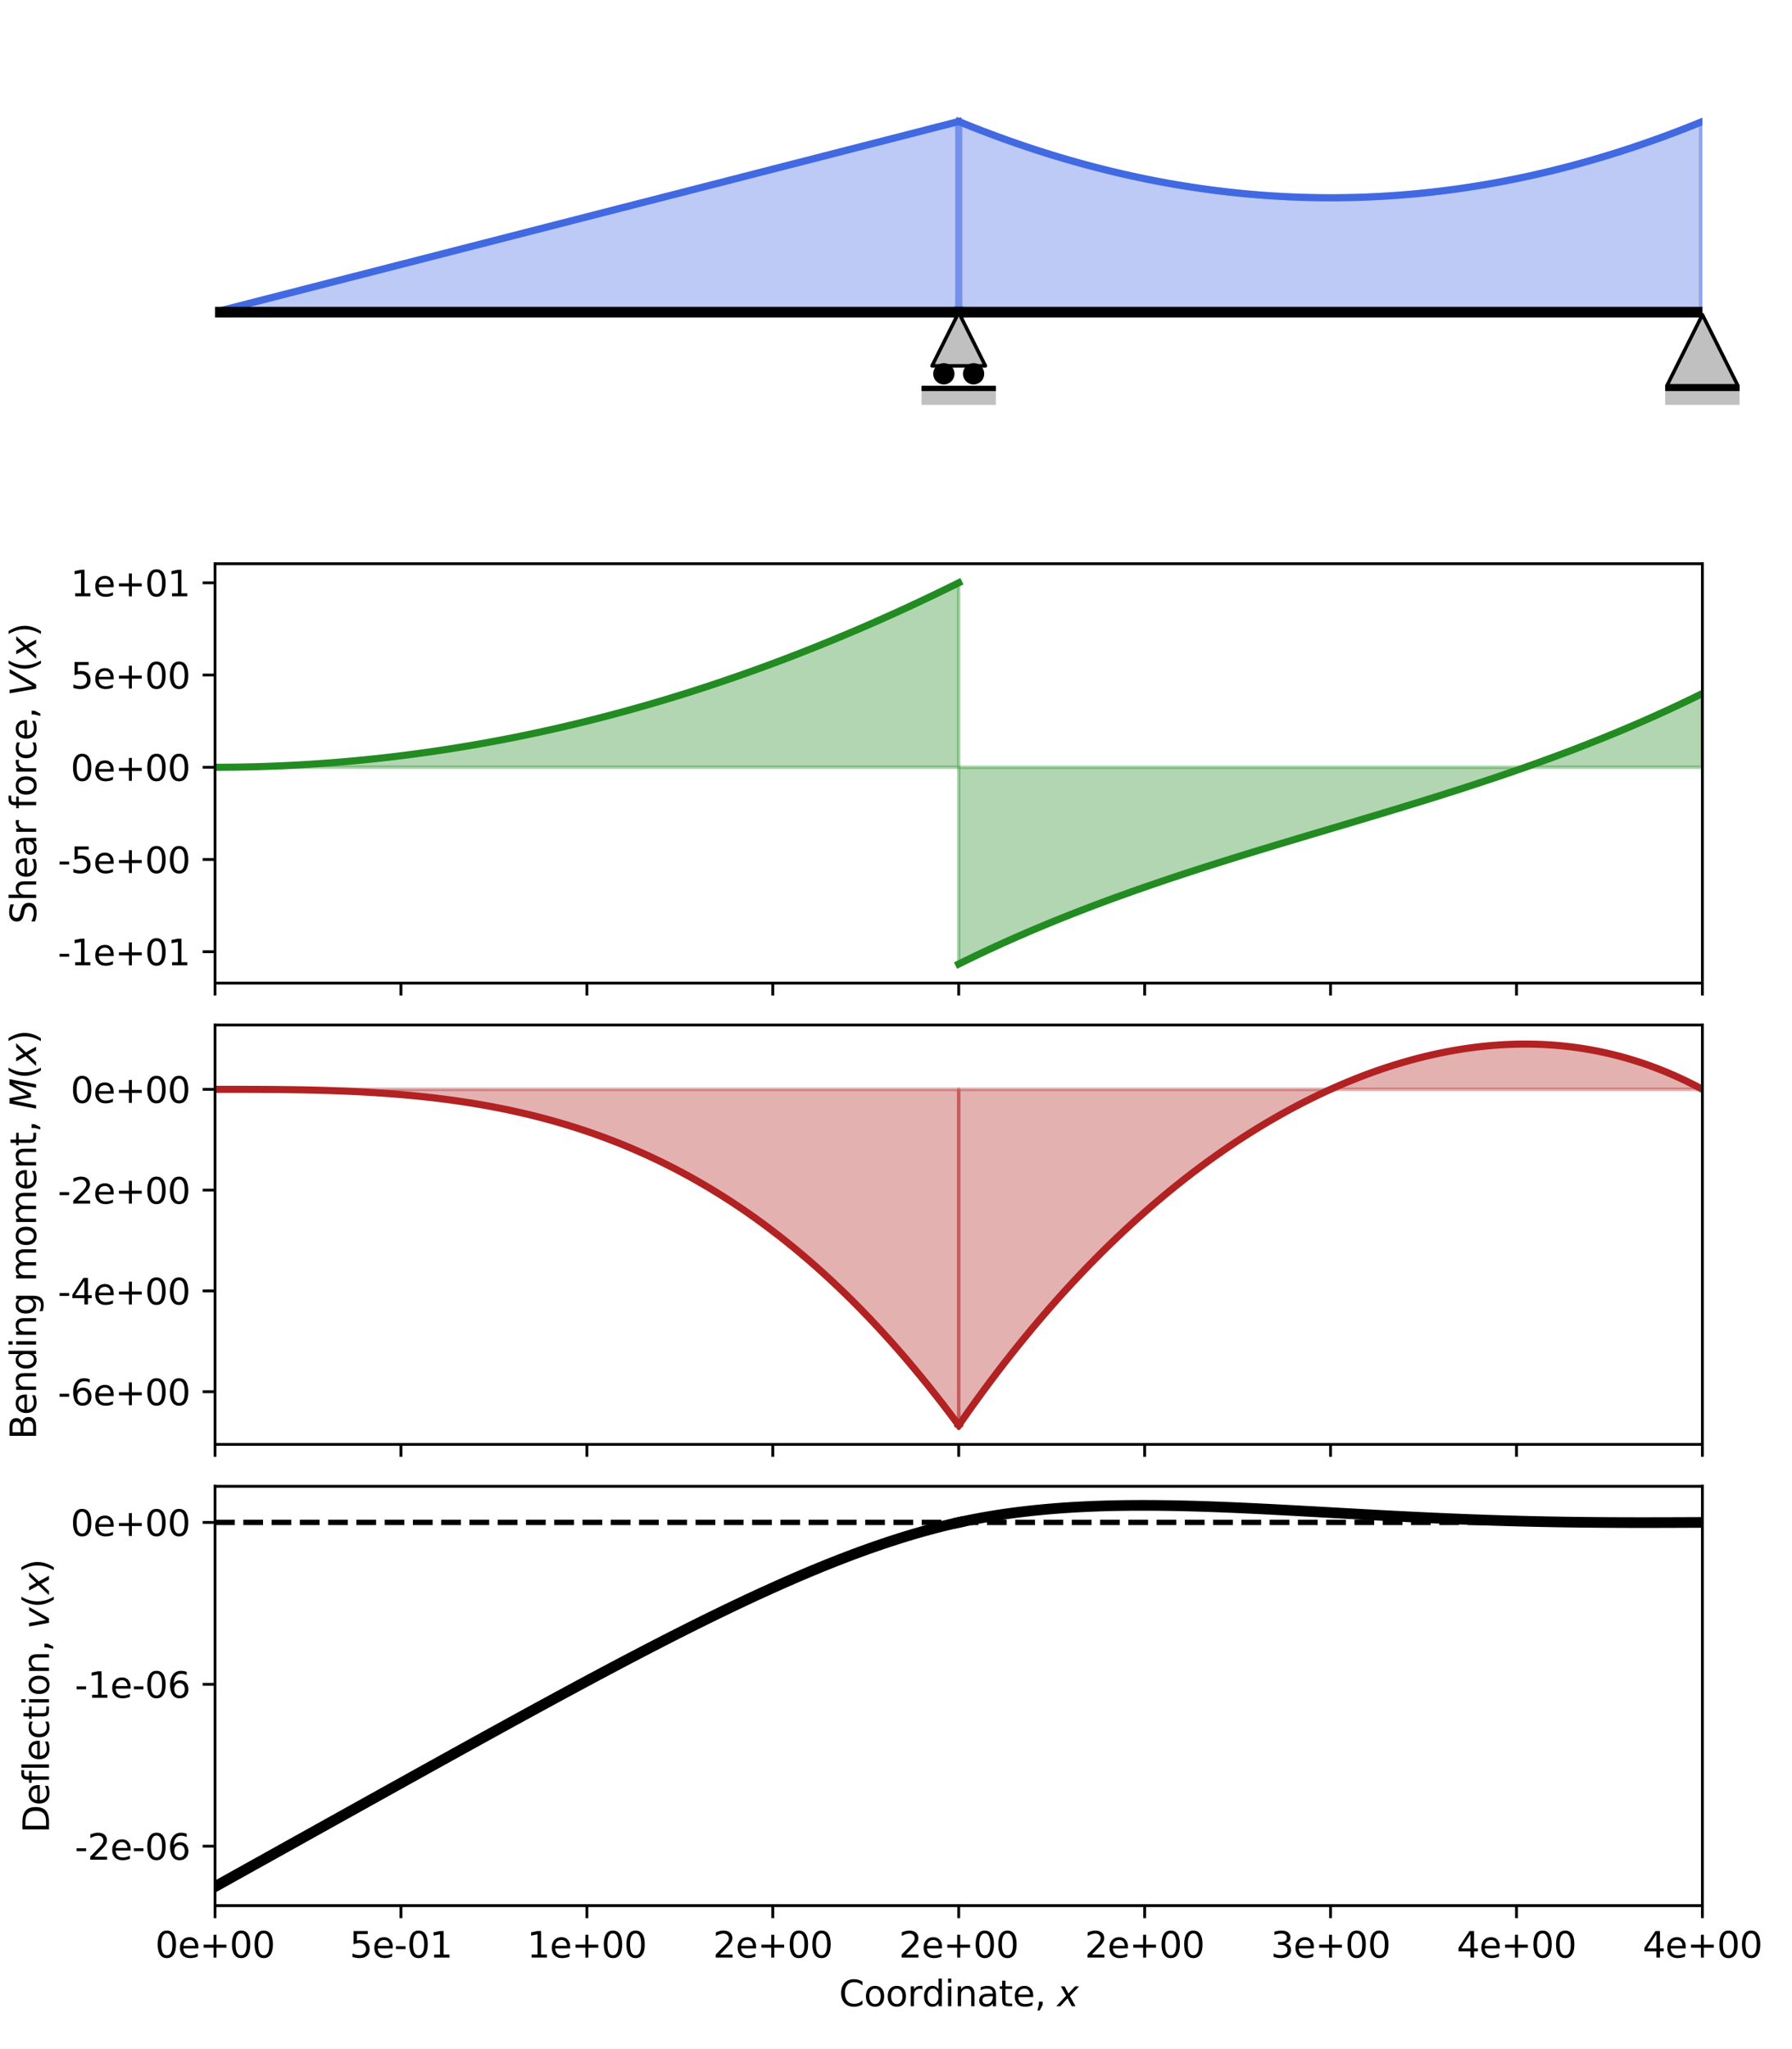 <?xml version="1.0" encoding="utf-8" standalone="no"?>
<!DOCTYPE svg PUBLIC "-//W3C//DTD SVG 1.1//EN"
  "http://www.w3.org/Graphics/SVG/1.1/DTD/svg11.dtd">
<svg height="576pt" version="1.1" viewBox="0 0 504 576" width="504pt" xmlns="http://www.w3.org/2000/svg" xmlns:xlink="http://www.w3.org/1999/xlink">
 <defs>
  <style type="text/css">*{stroke-linecap:butt;stroke-linejoin:round;}</style>
 </defs>
 <g id="figure_1">
  <g id="patch_1">
   <path d="M 0 576 
L 504 576 
L 504 0 
L 0 0 
z
" style="fill:#ffffff;"/>
  </g>
  <g id="axes_1">
   <g id="PolyCollection_1">
    <defs>
     <path d="M 60.48 -488.26 
L 60.48 -488.26 
L 62.593 -488.802 
L 64.705 -489.343 
L 66.818 -489.884 
L 68.931 -490.425 
L 71.044 -490.967 
L 73.156 -491.508 
L 75.269 -492.049 
L 77.382 -492.59 
L 79.495 -493.132 
L 81.607 -493.673 
L 83.72 -494.214 
L 85.833 -494.755 
L 87.945 -495.296 
L 90.058 -495.838 
L 92.171 -496.379 
L 94.284 -496.92 
L 96.396 -497.461 
L 98.509 -498.003 
L 100.622 -498.544 
L 102.735 -499.085 
L 104.847 -499.626 
L 106.96 -500.167 
L 109.073 -500.709 
L 111.185 -501.25 
L 113.298 -501.791 
L 115.411 -502.332 
L 117.524 -502.874 
L 119.636 -503.415 
L 121.749 -503.956 
L 123.862 -504.497 
L 125.975 -505.038 
L 128.087 -505.58 
L 130.2 -506.121 
L 132.313 -506.662 
L 134.425 -507.203 
L 136.538 -507.745 
L 138.651 -508.286 
L 140.764 -508.827 
L 142.876 -509.368 
L 144.989 -509.91 
L 147.102 -510.451 
L 149.215 -510.992 
L 151.327 -511.533 
L 153.44 -512.074 
L 155.553 -512.616 
L 157.665 -513.157 
L 159.778 -513.698 
L 161.891 -514.239 
L 164.004 -514.781 
L 166.116 -515.322 
L 168.229 -515.863 
L 170.342 -516.404 
L 172.455 -516.945 
L 174.567 -517.487 
L 176.68 -518.028 
L 178.793 -518.569 
L 180.905 -519.11 
L 183.018 -519.652 
L 185.131 -520.193 
L 187.244 -520.734 
L 189.356 -521.275 
L 191.469 -521.816 
L 193.582 -522.358 
L 195.695 -522.899 
L 197.807 -523.44 
L 199.92 -523.981 
L 202.033 -524.523 
L 204.145 -525.064 
L 206.258 -525.605 
L 208.371 -526.146 
L 210.484 -526.688 
L 212.596 -527.229 
L 214.709 -527.77 
L 216.822 -528.311 
L 218.935 -528.852 
L 221.047 -529.394 
L 223.16 -529.935 
L 225.273 -530.476 
L 227.385 -531.017 
L 229.498 -531.559 
L 231.611 -532.1 
L 233.724 -532.641 
L 235.836 -533.182 
L 237.949 -533.723 
L 240.062 -534.265 
L 242.175 -534.806 
L 244.287 -535.347 
L 246.4 -535.888 
L 248.513 -536.43 
L 250.625 -536.971 
L 252.738 -537.512 
L 254.851 -538.053 
L 256.964 -538.595 
L 259.076 -539.136 
L 261.189 -539.677 
L 263.302 -540.218 
L 265.415 -540.759 
L 267.527 -541.301 
L 269.64 -541.842 
L 269.64 -488.26 
L 269.64 -488.26 
L 267.527 -488.26 
L 265.415 -488.26 
L 263.302 -488.26 
L 261.189 -488.26 
L 259.076 -488.26 
L 256.964 -488.26 
L 254.851 -488.26 
L 252.738 -488.26 
L 250.625 -488.26 
L 248.513 -488.26 
L 246.4 -488.26 
L 244.287 -488.26 
L 242.175 -488.26 
L 240.062 -488.26 
L 237.949 -488.26 
L 235.836 -488.26 
L 233.724 -488.26 
L 231.611 -488.26 
L 229.498 -488.26 
L 227.385 -488.26 
L 225.273 -488.26 
L 223.16 -488.26 
L 221.047 -488.26 
L 218.935 -488.26 
L 216.822 -488.26 
L 214.709 -488.26 
L 212.596 -488.26 
L 210.484 -488.26 
L 208.371 -488.26 
L 206.258 -488.26 
L 204.145 -488.26 
L 202.033 -488.26 
L 199.92 -488.26 
L 197.807 -488.26 
L 195.695 -488.26 
L 193.582 -488.26 
L 191.469 -488.26 
L 189.356 -488.26 
L 187.244 -488.26 
L 185.131 -488.26 
L 183.018 -488.26 
L 180.905 -488.26 
L 178.793 -488.26 
L 176.68 -488.26 
L 174.567 -488.26 
L 172.455 -488.26 
L 170.342 -488.26 
L 168.229 -488.26 
L 166.116 -488.26 
L 164.004 -488.26 
L 161.891 -488.26 
L 159.778 -488.26 
L 157.665 -488.26 
L 155.553 -488.26 
L 153.44 -488.26 
L 151.327 -488.26 
L 149.215 -488.26 
L 147.102 -488.26 
L 144.989 -488.26 
L 142.876 -488.26 
L 140.764 -488.26 
L 138.651 -488.26 
L 136.538 -488.26 
L 134.425 -488.26 
L 132.313 -488.26 
L 130.2 -488.26 
L 128.087 -488.26 
L 125.975 -488.26 
L 123.862 -488.26 
L 121.749 -488.26 
L 119.636 -488.26 
L 117.524 -488.26 
L 115.411 -488.26 
L 113.298 -488.26 
L 111.185 -488.26 
L 109.073 -488.26 
L 106.96 -488.26 
L 104.847 -488.26 
L 102.735 -488.26 
L 100.622 -488.26 
L 98.509 -488.26 
L 96.396 -488.26 
L 94.284 -488.26 
L 92.171 -488.26 
L 90.058 -488.26 
L 87.945 -488.26 
L 85.833 -488.26 
L 83.72 -488.26 
L 81.607 -488.26 
L 79.495 -488.26 
L 77.382 -488.26 
L 75.269 -488.26 
L 73.156 -488.26 
L 71.044 -488.26 
L 68.931 -488.26 
L 66.818 -488.26 
L 64.705 -488.26 
L 62.593 -488.26 
L 60.48 -488.26 
z
" id="m7f455cb535" style="stroke:#4169e1;stroke-opacity:0.35;stroke-width:2;"/>
    </defs>
    <g clip-path="url(#pe40e3e19c7)">
     <use style="fill:#4169e1;fill-opacity:0.35;stroke:#4169e1;stroke-opacity:0.35;stroke-width:2;" x="0" xlink:href="#m7f455cb535" y="576"/>
    </g>
   </g>
   <g id="PolyCollection_2">
    <defs>
     <path d="M 269.64 -488.26 
L 269.64 -541.842 
L 271.753 -540.985 
L 273.865 -540.145 
L 275.978 -539.323 
L 278.091 -538.518 
L 280.204 -537.731 
L 282.316 -536.961 
L 284.429 -536.209 
L 286.542 -535.474 
L 288.655 -534.757 
L 290.767 -534.057 
L 292.88 -533.375 
L 294.993 -532.71 
L 297.105 -532.063 
L 299.218 -531.433 
L 301.331 -530.821 
L 303.444 -530.226 
L 305.556 -529.648 
L 307.669 -529.089 
L 309.782 -528.546 
L 311.895 -528.021 
L 314.007 -527.514 
L 316.12 -527.024 
L 318.233 -526.552 
L 320.345 -526.097 
L 322.458 -525.66 
L 324.571 -525.24 
L 326.684 -524.838 
L 328.796 -524.453 
L 330.909 -524.085 
L 333.022 -523.735 
L 335.135 -523.403 
L 337.247 -523.088 
L 339.36 -522.791 
L 341.473 -522.511 
L 343.585 -522.248 
L 345.698 -522.003 
L 347.811 -521.776 
L 349.924 -521.566 
L 352.036 -521.374 
L 354.149 -521.199 
L 356.262 -521.041 
L 358.375 -520.901 
L 360.487 -520.779 
L 362.6 -520.674 
L 364.713 -520.586 
L 366.825 -520.516 
L 368.938 -520.464 
L 371.051 -520.429 
L 373.164 -520.411 
L 375.276 -520.411 
L 377.389 -520.429 
L 379.502 -520.464 
L 381.615 -520.516 
L 383.727 -520.586 
L 385.84 -520.674 
L 387.953 -520.779 
L 390.065 -520.901 
L 392.178 -521.041 
L 394.291 -521.199 
L 396.404 -521.374 
L 398.516 -521.566 
L 400.629 -521.776 
L 402.742 -522.003 
L 404.855 -522.248 
L 406.967 -522.511 
L 409.08 -522.791 
L 411.193 -523.088 
L 413.305 -523.403 
L 415.418 -523.735 
L 417.531 -524.085 
L 419.644 -524.453 
L 421.756 -524.838 
L 423.869 -525.24 
L 425.982 -525.66 
L 428.095 -526.097 
L 430.207 -526.552 
L 432.32 -527.024 
L 434.433 -527.514 
L 436.545 -528.021 
L 438.658 -528.546 
L 440.771 -529.089 
L 442.884 -529.648 
L 444.996 -530.226 
L 447.109 -530.821 
L 449.222 -531.433 
L 451.335 -532.063 
L 453.447 -532.71 
L 455.56 -533.375 
L 457.673 -534.057 
L 459.785 -534.757 
L 461.898 -535.474 
L 464.011 -536.209 
L 466.124 -536.961 
L 468.236 -537.731 
L 470.349 -538.518 
L 472.462 -539.323 
L 474.575 -540.145 
L 476.687 -540.985 
L 478.8 -541.842 
L 478.8 -488.26 
L 478.8 -488.26 
L 476.687 -488.26 
L 474.575 -488.26 
L 472.462 -488.26 
L 470.349 -488.26 
L 468.236 -488.26 
L 466.124 -488.26 
L 464.011 -488.26 
L 461.898 -488.26 
L 459.785 -488.26 
L 457.673 -488.26 
L 455.56 -488.26 
L 453.447 -488.26 
L 451.335 -488.26 
L 449.222 -488.26 
L 447.109 -488.26 
L 444.996 -488.26 
L 442.884 -488.26 
L 440.771 -488.26 
L 438.658 -488.26 
L 436.545 -488.26 
L 434.433 -488.26 
L 432.32 -488.26 
L 430.207 -488.26 
L 428.095 -488.26 
L 425.982 -488.26 
L 423.869 -488.26 
L 421.756 -488.26 
L 419.644 -488.26 
L 417.531 -488.26 
L 415.418 -488.26 
L 413.305 -488.26 
L 411.193 -488.26 
L 409.08 -488.26 
L 406.967 -488.26 
L 404.855 -488.26 
L 402.742 -488.26 
L 400.629 -488.26 
L 398.516 -488.26 
L 396.404 -488.26 
L 394.291 -488.26 
L 392.178 -488.26 
L 390.065 -488.26 
L 387.953 -488.26 
L 385.84 -488.26 
L 383.727 -488.26 
L 381.615 -488.26 
L 379.502 -488.26 
L 377.389 -488.26 
L 375.276 -488.26 
L 373.164 -488.26 
L 371.051 -488.26 
L 368.938 -488.26 
L 366.825 -488.26 
L 364.713 -488.26 
L 362.6 -488.26 
L 360.487 -488.26 
L 358.375 -488.26 
L 356.262 -488.26 
L 354.149 -488.26 
L 352.036 -488.26 
L 349.924 -488.26 
L 347.811 -488.26 
L 345.698 -488.26 
L 343.585 -488.26 
L 341.473 -488.26 
L 339.36 -488.26 
L 337.247 -488.26 
L 335.135 -488.26 
L 333.022 -488.26 
L 330.909 -488.26 
L 328.796 -488.26 
L 326.684 -488.26 
L 324.571 -488.26 
L 322.458 -488.26 
L 320.345 -488.26 
L 318.233 -488.26 
L 316.12 -488.26 
L 314.007 -488.26 
L 311.895 -488.26 
L 309.782 -488.26 
L 307.669 -488.26 
L 305.556 -488.26 
L 303.444 -488.26 
L 301.331 -488.26 
L 299.218 -488.26 
L 297.105 -488.26 
L 294.993 -488.26 
L 292.88 -488.26 
L 290.767 -488.26 
L 288.655 -488.26 
L 286.542 -488.26 
L 284.429 -488.26 
L 282.316 -488.26 
L 280.204 -488.26 
L 278.091 -488.26 
L 275.978 -488.26 
L 273.865 -488.26 
L 271.753 -488.26 
L 269.64 -488.26 
z
" id="mfed730af2b" style="stroke:#4169e1;stroke-opacity:0.35;stroke-width:2;"/>
    </defs>
    <g clip-path="url(#pe40e3e19c7)">
     <use style="fill:#4169e1;fill-opacity:0.35;stroke:#4169e1;stroke-opacity:0.35;stroke-width:2;" x="0" xlink:href="#mfed730af2b" y="576"/>
    </g>
   </g>
   <g id="line2d_1">
    <path clip-path="url(#pe40e3e19c7)" d="M 60.48 87.74 
L 62.593 87.198 
L 64.705 86.657 
L 66.818 86.116 
L 68.931 85.575 
L 71.044 85.033 
L 73.156 84.492 
L 75.269 83.951 
L 77.382 83.41 
L 79.495 82.868 
L 81.607 82.327 
L 83.72 81.786 
L 85.833 81.245 
L 87.945 80.704 
L 90.058 80.162 
L 92.171 79.621 
L 94.284 79.08 
L 96.396 78.539 
L 98.509 77.997 
L 100.622 77.456 
L 102.735 76.915 
L 104.847 76.374 
L 106.96 75.833 
L 109.073 75.291 
L 111.185 74.75 
L 113.298 74.209 
L 115.411 73.668 
L 117.524 73.126 
L 119.636 72.585 
L 121.749 72.044 
L 123.862 71.503 
L 125.975 70.962 
L 128.087 70.42 
L 130.2 69.879 
L 132.313 69.338 
L 134.425 68.797 
L 136.538 68.255 
L 138.651 67.714 
L 140.764 67.173 
L 142.876 66.632 
L 144.989 66.09 
L 147.102 65.549 
L 149.215 65.008 
L 151.327 64.467 
L 153.44 63.926 
L 155.553 63.384 
L 157.665 62.843 
L 159.778 62.302 
L 161.891 61.761 
L 164.004 61.219 
L 166.116 60.678 
L 168.229 60.137 
L 170.342 59.596 
L 172.455 59.055 
L 174.567 58.513 
L 176.68 57.972 
L 178.793 57.431 
L 180.905 56.89 
L 183.018 56.348 
L 185.131 55.807 
L 187.244 55.266 
L 189.356 54.725 
L 191.469 54.184 
L 193.582 53.642 
L 195.695 53.101 
L 197.807 52.56 
L 199.92 52.019 
L 202.033 51.477 
L 204.145 50.936 
L 206.258 50.395 
L 208.371 49.854 
L 210.484 49.312 
L 212.596 48.771 
L 214.709 48.23 
L 216.822 47.689 
L 218.935 47.148 
L 221.047 46.606 
L 223.16 46.065 
L 225.273 45.524 
L 227.385 44.983 
L 229.498 44.441 
L 231.611 43.9 
L 233.724 43.359 
L 235.836 42.818 
L 237.949 42.277 
L 240.062 41.735 
L 242.175 41.194 
L 244.287 40.653 
L 246.4 40.112 
L 248.513 39.57 
L 250.625 39.029 
L 252.738 38.488 
L 254.851 37.947 
L 256.964 37.405 
L 259.076 36.864 
L 261.189 36.323 
L 263.302 35.782 
L 265.415 35.241 
L 267.527 34.699 
L 269.64 34.158 
" style="fill:none;stroke:#4169e1;stroke-linecap:square;stroke-width:2;"/>
   </g>
   <g id="line2d_2">
    <path clip-path="url(#pe40e3e19c7)" d="M 60.48 87.74 
L 269.64 87.74 
" style="fill:none;stroke:#000000;stroke-linecap:square;stroke-width:3;"/>
   </g>
   <g id="line2d_3">
    <path clip-path="url(#pe40e3e19c7)" d="M 269.64 34.158 
L 271.753 35.015 
L 273.865 35.855 
L 275.978 36.677 
L 278.091 37.482 
L 280.204 38.269 
L 282.316 39.039 
L 284.429 39.791 
L 286.542 40.526 
L 288.655 41.243 
L 290.767 41.943 
L 292.88 42.625 
L 294.993 43.29 
L 297.105 43.937 
L 299.218 44.567 
L 301.331 45.179 
L 303.444 45.774 
L 305.556 46.352 
L 307.669 46.911 
L 309.782 47.454 
L 311.895 47.979 
L 314.007 48.486 
L 316.12 48.976 
L 318.233 49.448 
L 320.345 49.903 
L 322.458 50.34 
L 324.571 50.76 
L 326.684 51.162 
L 328.796 51.547 
L 330.909 51.915 
L 333.022 52.265 
L 335.135 52.597 
L 337.247 52.912 
L 339.36 53.209 
L 341.473 53.489 
L 343.585 53.752 
L 345.698 53.997 
L 347.811 54.224 
L 349.924 54.434 
L 352.036 54.626 
L 354.149 54.801 
L 356.262 54.959 
L 358.375 55.099 
L 360.487 55.221 
L 362.6 55.326 
L 364.713 55.414 
L 366.825 55.484 
L 368.938 55.536 
L 371.051 55.571 
L 373.164 55.589 
L 375.276 55.589 
L 377.389 55.571 
L 379.502 55.536 
L 381.615 55.484 
L 383.727 55.414 
L 385.84 55.326 
L 387.953 55.221 
L 390.065 55.099 
L 392.178 54.959 
L 394.291 54.801 
L 396.404 54.626 
L 398.516 54.434 
L 400.629 54.224 
L 402.742 53.997 
L 404.855 53.752 
L 406.967 53.489 
L 409.08 53.209 
L 411.193 52.912 
L 413.305 52.597 
L 415.418 52.265 
L 417.531 51.915 
L 419.644 51.547 
L 421.756 51.162 
L 423.869 50.76 
L 425.982 50.34 
L 428.095 49.903 
L 430.207 49.448 
L 432.32 48.976 
L 434.433 48.486 
L 436.545 47.979 
L 438.658 47.454 
L 440.771 46.911 
L 442.884 46.352 
L 444.996 45.774 
L 447.109 45.179 
L 449.222 44.567 
L 451.335 43.937 
L 453.447 43.29 
L 455.56 42.625 
L 457.673 41.943 
L 459.785 41.243 
L 461.898 40.526 
L 464.011 39.791 
L 466.124 39.039 
L 468.236 38.269 
L 470.349 37.482 
L 472.462 36.677 
L 474.575 35.855 
L 476.687 35.015 
L 478.8 34.158 
" style="fill:none;stroke:#4169e1;stroke-linecap:square;stroke-width:2;"/>
   </g>
   <g id="line2d_4">
    <path clip-path="url(#pe40e3e19c7)" d="M 269.64 87.74 
L 478.8 87.74 
" style="fill:none;stroke:#000000;stroke-linecap:square;stroke-width:3;"/>
   </g>
   <g id="line2d_5">
    <path d="M 269.64 95.345 
" style="fill:none;stroke:#1f77b4;stroke-linecap:square;stroke-width:1.5;"/>
    <defs>
     <path d="M 0 -7.5 
L -7.5 7.5 
L 7.5 7.5 
z
" id="mf9f8570c25" style="stroke:#000000;stroke-linejoin:miter;"/>
    </defs>
    <g>
     <use style="fill:#c0c0c0;stroke:#000000;stroke-linejoin:miter;" x="269.64" xlink:href="#mf9f8570c25" y="95.345"/>
    </g>
   </g>
   <g id="line2d_6">
    <path d="M 273.823 105.075 
" style="fill:none;stroke:#ff7f0e;stroke-linecap:square;stroke-width:1.5;"/>
    <defs>
     <path d="M 0 3 
C 0.796 3 1.559 2.684 2.121 2.121 
C 2.684 1.559 3 0.796 3 0 
C 3 -0.796 2.684 -1.559 2.121 -2.121 
C 1.559 -2.684 0.796 -3 0 -3 
C -0.796 -3 -1.559 -2.684 -2.121 -2.121 
C -2.684 -1.559 -3 -0.796 -3 0 
C -3 0.796 -2.684 1.559 -2.121 2.121 
C -1.559 2.684 -0.796 3 0 3 
z
" id="m3fe3d28830"/>
    </defs>
    <g>
     <use x="273.823" xlink:href="#m3fe3d28830" y="105.075"/>
    </g>
   </g>
   <g id="line2d_7">
    <path d="M 265.457 105.075 
" style="fill:none;stroke:#2ca02c;stroke-linecap:square;stroke-width:1.5;"/>
    <g>
     <use x="265.457" xlink:href="#m3fe3d28830" y="105.075"/>
    </g>
   </g>
   <g id="line2d_8">
    <path d="M 259.182 111.315 
L 280.098 111.315 
" style="fill:none;stroke:#c0c0c0;stroke-width:5;"/>
   </g>
   <g id="line2d_9">
    <path d="M 259.182 109.172 
L 280.098 109.172 
" style="fill:none;stroke:#000000;stroke-width:1.5;"/>
   </g>
   <g id="line2d_10">
    <path d="M 478.8 98.456 
" style="fill:none;stroke:#d62728;stroke-linecap:square;stroke-width:1.5;"/>
    <defs>
     <path d="M 0 -10 
L -10 10 
L 10 10 
z
" id="mbc08d6d89c" style="stroke:#000000;stroke-linejoin:miter;"/>
    </defs>
    <g>
     <use style="fill:#c0c0c0;stroke:#000000;stroke-linejoin:miter;" x="478.8" xlink:href="#mbc08d6d89c" y="98.456"/>
    </g>
   </g>
   <g id="line2d_11">
    <path d="M 468.342 111.315 
L 489.258 111.315 
" style="fill:none;stroke:#c0c0c0;stroke-width:5;"/>
   </g>
   <g id="line2d_12">
    <path d="M 468.342 109.172 
L 489.258 109.172 
" style="fill:none;stroke:#000000;stroke-width:1.5;"/>
   </g>
  </g>
  <g id="axes_2">
   <g id="patch_2">
    <path d="M 60.48 276.346 
L 478.8 276.346 
L 478.8 158.467 
L 60.48 158.467 
z
" style="fill:#ffffff;"/>
   </g>
   <g id="PolyCollection_3">
    <defs>
     <path d="M 60.48 -360.322 
L 60.48 -360.322 
L 62.593 -360.327 
L 64.705 -360.343 
L 66.818 -360.37 
L 68.931 -360.407 
L 71.044 -360.454 
L 73.156 -360.512 
L 75.269 -360.581 
L 77.382 -360.661 
L 79.495 -360.75 
L 81.607 -360.851 
L 83.72 -360.962 
L 85.833 -361.084 
L 87.945 -361.216 
L 90.058 -361.359 
L 92.171 -361.512 
L 94.284 -361.676 
L 96.396 -361.851 
L 98.509 -362.036 
L 100.622 -362.232 
L 102.735 -362.438 
L 104.847 -362.655 
L 106.96 -362.883 
L 109.073 -363.121 
L 111.185 -363.369 
L 113.298 -363.629 
L 115.411 -363.898 
L 117.524 -364.179 
L 119.636 -364.47 
L 121.749 -364.771 
L 123.862 -365.083 
L 125.975 -365.406 
L 128.087 -365.739 
L 130.2 -366.083 
L 132.313 -366.438 
L 134.425 -366.803 
L 136.538 -367.179 
L 138.651 -367.565 
L 140.764 -367.962 
L 142.876 -368.369 
L 144.989 -368.787 
L 147.102 -369.215 
L 149.215 -369.655 
L 151.327 -370.104 
L 153.44 -370.564 
L 155.553 -371.035 
L 157.665 -371.517 
L 159.778 -372.009 
L 161.891 -372.511 
L 164.004 -373.025 
L 166.116 -373.548 
L 168.229 -374.083 
L 170.342 -374.628 
L 172.455 -375.183 
L 174.567 -375.749 
L 176.68 -376.326 
L 178.793 -376.913 
L 180.905 -377.511 
L 183.018 -378.119 
L 185.131 -378.738 
L 187.244 -379.368 
L 189.356 -380.008 
L 191.469 -380.659 
L 193.582 -381.32 
L 195.695 -381.992 
L 197.807 -382.675 
L 199.92 -383.368 
L 202.033 -384.071 
L 204.145 -384.786 
L 206.258 -385.51 
L 208.371 -386.246 
L 210.484 -386.992 
L 212.596 -387.748 
L 214.709 -388.515 
L 216.822 -389.293 
L 218.935 -390.081 
L 221.047 -390.88 
L 223.16 -391.69 
L 225.273 -392.51 
L 227.385 -393.34 
L 229.498 -394.182 
L 231.611 -395.033 
L 233.724 -395.896 
L 235.836 -396.769 
L 237.949 -397.652 
L 240.062 -398.546 
L 242.175 -399.451 
L 244.287 -400.366 
L 246.4 -401.292 
L 248.513 -402.229 
L 250.625 -403.176 
L 252.738 -404.133 
L 254.851 -405.101 
L 256.964 -406.08 
L 259.076 -407.069 
L 261.189 -408.069 
L 263.302 -409.08 
L 265.415 -410.101 
L 267.527 -411.133 
L 269.64 -412.175 
L 269.64 -360.322 
L 269.64 -360.322 
L 267.527 -360.322 
L 265.415 -360.322 
L 263.302 -360.322 
L 261.189 -360.322 
L 259.076 -360.322 
L 256.964 -360.322 
L 254.851 -360.322 
L 252.738 -360.322 
L 250.625 -360.322 
L 248.513 -360.322 
L 246.4 -360.322 
L 244.287 -360.322 
L 242.175 -360.322 
L 240.062 -360.322 
L 237.949 -360.322 
L 235.836 -360.322 
L 233.724 -360.322 
L 231.611 -360.322 
L 229.498 -360.322 
L 227.385 -360.322 
L 225.273 -360.322 
L 223.16 -360.322 
L 221.047 -360.322 
L 218.935 -360.322 
L 216.822 -360.322 
L 214.709 -360.322 
L 212.596 -360.322 
L 210.484 -360.322 
L 208.371 -360.322 
L 206.258 -360.322 
L 204.145 -360.322 
L 202.033 -360.322 
L 199.92 -360.322 
L 197.807 -360.322 
L 195.695 -360.322 
L 193.582 -360.322 
L 191.469 -360.322 
L 189.356 -360.322 
L 187.244 -360.322 
L 185.131 -360.322 
L 183.018 -360.322 
L 180.905 -360.322 
L 178.793 -360.322 
L 176.68 -360.322 
L 174.567 -360.322 
L 172.455 -360.322 
L 170.342 -360.322 
L 168.229 -360.322 
L 166.116 -360.322 
L 164.004 -360.322 
L 161.891 -360.322 
L 159.778 -360.322 
L 157.665 -360.322 
L 155.553 -360.322 
L 153.44 -360.322 
L 151.327 -360.322 
L 149.215 -360.322 
L 147.102 -360.322 
L 144.989 -360.322 
L 142.876 -360.322 
L 140.764 -360.322 
L 138.651 -360.322 
L 136.538 -360.322 
L 134.425 -360.322 
L 132.313 -360.322 
L 130.2 -360.322 
L 128.087 -360.322 
L 125.975 -360.322 
L 123.862 -360.322 
L 121.749 -360.322 
L 119.636 -360.322 
L 117.524 -360.322 
L 115.411 -360.322 
L 113.298 -360.322 
L 111.185 -360.322 
L 109.073 -360.322 
L 106.96 -360.322 
L 104.847 -360.322 
L 102.735 -360.322 
L 100.622 -360.322 
L 98.509 -360.322 
L 96.396 -360.322 
L 94.284 -360.322 
L 92.171 -360.322 
L 90.058 -360.322 
L 87.945 -360.322 
L 85.833 -360.322 
L 83.72 -360.322 
L 81.607 -360.322 
L 79.495 -360.322 
L 77.382 -360.322 
L 75.269 -360.322 
L 73.156 -360.322 
L 71.044 -360.322 
L 68.931 -360.322 
L 66.818 -360.322 
L 64.705 -360.322 
L 62.593 -360.322 
L 60.48 -360.322 
z
" id="ma0b7f42bb1" style="stroke:#228b22;stroke-opacity:0.35;"/>
    </defs>
    <g clip-path="url(#p868d18c9e1)">
     <use style="fill:#228b22;fill-opacity:0.35;stroke:#228b22;stroke-opacity:0.35;" x="0" xlink:href="#ma0b7f42bb1" y="576"/>
    </g>
   </g>
   <g id="PolyCollection_4">
    <defs>
     <path d="M 269.64 -360.322 
L 269.64 -305.012 
L 271.753 -306.051 
L 273.865 -307.074 
L 275.978 -308.08 
L 278.091 -309.07 
L 280.204 -310.045 
L 282.316 -311.005 
L 284.429 -311.95 
L 286.542 -312.88 
L 288.655 -313.796 
L 290.767 -314.698 
L 292.88 -315.587 
L 294.993 -316.462 
L 297.105 -317.325 
L 299.218 -318.175 
L 301.331 -319.013 
L 303.444 -319.839 
L 305.556 -320.654 
L 307.669 -321.458 
L 309.782 -322.25 
L 311.895 -323.033 
L 314.007 -323.805 
L 316.12 -324.568 
L 318.233 -325.321 
L 320.345 -326.065 
L 322.458 -326.801 
L 324.571 -327.528 
L 326.684 -328.247 
L 328.796 -328.958 
L 330.909 -329.662 
L 333.022 -330.359 
L 335.135 -331.049 
L 337.247 -331.733 
L 339.36 -332.411 
L 341.473 -333.083 
L 343.585 -333.75 
L 345.698 -334.412 
L 347.811 -335.07 
L 349.924 -335.723 
L 352.036 -336.372 
L 354.149 -337.018 
L 356.262 -337.66 
L 358.375 -338.3 
L 360.487 -338.937 
L 362.6 -339.571 
L 364.713 -340.204 
L 366.825 -340.835 
L 368.938 -341.465 
L 371.051 -342.095 
L 373.164 -342.723 
L 375.276 -343.352 
L 377.389 -343.981 
L 379.502 -344.61 
L 381.615 -345.24 
L 383.727 -345.871 
L 385.84 -346.504 
L 387.953 -347.139 
L 390.065 -347.776 
L 392.178 -348.415 
L 394.291 -349.057 
L 396.404 -349.703 
L 398.516 -350.352 
L 400.629 -351.005 
L 402.742 -351.663 
L 404.855 -352.325 
L 406.967 -352.992 
L 409.08 -353.664 
L 411.193 -354.342 
L 413.305 -355.026 
L 415.418 -355.716 
L 417.531 -356.413 
L 419.644 -357.117 
L 421.756 -357.829 
L 423.869 -358.548 
L 425.982 -359.275 
L 428.095 -360.01 
L 430.207 -360.754 
L 432.32 -361.507 
L 434.433 -362.27 
L 436.545 -363.042 
L 438.658 -363.825 
L 440.771 -364.618 
L 442.884 -365.421 
L 444.996 -366.236 
L 447.109 -367.062 
L 449.222 -367.9 
L 451.335 -368.75 
L 453.447 -369.613 
L 455.56 -370.489 
L 457.673 -371.377 
L 459.785 -372.279 
L 461.898 -373.195 
L 464.011 -374.126 
L 466.124 -375.07 
L 468.236 -376.03 
L 470.349 -377.005 
L 472.462 -377.995 
L 474.575 -379.001 
L 476.687 -380.024 
L 478.8 -381.063 
L 478.8 -360.322 
L 478.8 -360.322 
L 476.687 -360.322 
L 474.575 -360.322 
L 472.462 -360.322 
L 470.349 -360.322 
L 468.236 -360.322 
L 466.124 -360.322 
L 464.011 -360.322 
L 461.898 -360.322 
L 459.785 -360.322 
L 457.673 -360.322 
L 455.56 -360.322 
L 453.447 -360.322 
L 451.335 -360.322 
L 449.222 -360.322 
L 447.109 -360.322 
L 444.996 -360.322 
L 442.884 -360.322 
L 440.771 -360.322 
L 438.658 -360.322 
L 436.545 -360.322 
L 434.433 -360.322 
L 432.32 -360.322 
L 430.207 -360.322 
L 428.095 -360.322 
L 425.982 -360.322 
L 423.869 -360.322 
L 421.756 -360.322 
L 419.644 -360.322 
L 417.531 -360.322 
L 415.418 -360.322 
L 413.305 -360.322 
L 411.193 -360.322 
L 409.08 -360.322 
L 406.967 -360.322 
L 404.855 -360.322 
L 402.742 -360.322 
L 400.629 -360.322 
L 398.516 -360.322 
L 396.404 -360.322 
L 394.291 -360.322 
L 392.178 -360.322 
L 390.065 -360.322 
L 387.953 -360.322 
L 385.84 -360.322 
L 383.727 -360.322 
L 381.615 -360.322 
L 379.502 -360.322 
L 377.389 -360.322 
L 375.276 -360.322 
L 373.164 -360.322 
L 371.051 -360.322 
L 368.938 -360.322 
L 366.825 -360.322 
L 364.713 -360.322 
L 362.6 -360.322 
L 360.487 -360.322 
L 358.375 -360.322 
L 356.262 -360.322 
L 354.149 -360.322 
L 352.036 -360.322 
L 349.924 -360.322 
L 347.811 -360.322 
L 345.698 -360.322 
L 343.585 -360.322 
L 341.473 -360.322 
L 339.36 -360.322 
L 337.247 -360.322 
L 335.135 -360.322 
L 333.022 -360.322 
L 330.909 -360.322 
L 328.796 -360.322 
L 326.684 -360.322 
L 324.571 -360.322 
L 322.458 -360.322 
L 320.345 -360.322 
L 318.233 -360.322 
L 316.12 -360.322 
L 314.007 -360.322 
L 311.895 -360.322 
L 309.782 -360.322 
L 307.669 -360.322 
L 305.556 -360.322 
L 303.444 -360.322 
L 301.331 -360.322 
L 299.218 -360.322 
L 297.105 -360.322 
L 294.993 -360.322 
L 292.88 -360.322 
L 290.767 -360.322 
L 288.655 -360.322 
L 286.542 -360.322 
L 284.429 -360.322 
L 282.316 -360.322 
L 280.204 -360.322 
L 278.091 -360.322 
L 275.978 -360.322 
L 273.865 -360.322 
L 271.753 -360.322 
L 269.64 -360.322 
z
" id="m28299a49ef" style="stroke:#228b22;stroke-opacity:0.35;"/>
    </defs>
    <g clip-path="url(#p868d18c9e1)">
     <use style="fill:#228b22;fill-opacity:0.35;stroke:#228b22;stroke-opacity:0.35;" x="0" xlink:href="#m28299a49ef" y="576"/>
    </g>
   </g>
   <g id="matplotlib.axis_1">
    <g id="xtick_1">
     <g id="line2d_13">
      <defs>
       <path d="M 0 0 
L 0 3.5 
" id="md438f0c9f7" style="stroke:#000000;stroke-width:0.8;"/>
      </defs>
      <g>
       <use style="stroke:#000000;stroke-width:0.8;" x="60.48" xlink:href="#md438f0c9f7" y="276.346"/>
      </g>
     </g>
    </g>
    <g id="xtick_2">
     <g id="line2d_14">
      <g>
       <use style="stroke:#000000;stroke-width:0.8;" x="112.77" xlink:href="#md438f0c9f7" y="276.346"/>
      </g>
     </g>
    </g>
    <g id="xtick_3">
     <g id="line2d_15">
      <g>
       <use style="stroke:#000000;stroke-width:0.8;" x="165.06" xlink:href="#md438f0c9f7" y="276.346"/>
      </g>
     </g>
    </g>
    <g id="xtick_4">
     <g id="line2d_16">
      <g>
       <use style="stroke:#000000;stroke-width:0.8;" x="217.35" xlink:href="#md438f0c9f7" y="276.346"/>
      </g>
     </g>
    </g>
    <g id="xtick_5">
     <g id="line2d_17">
      <g>
       <use style="stroke:#000000;stroke-width:0.8;" x="269.64" xlink:href="#md438f0c9f7" y="276.346"/>
      </g>
     </g>
    </g>
    <g id="xtick_6">
     <g id="line2d_18">
      <g>
       <use style="stroke:#000000;stroke-width:0.8;" x="321.93" xlink:href="#md438f0c9f7" y="276.346"/>
      </g>
     </g>
    </g>
    <g id="xtick_7">
     <g id="line2d_19">
      <g>
       <use style="stroke:#000000;stroke-width:0.8;" x="374.22" xlink:href="#md438f0c9f7" y="276.346"/>
      </g>
     </g>
    </g>
    <g id="xtick_8">
     <g id="line2d_20">
      <g>
       <use style="stroke:#000000;stroke-width:0.8;" x="426.51" xlink:href="#md438f0c9f7" y="276.346"/>
      </g>
     </g>
    </g>
    <g id="xtick_9">
     <g id="line2d_21">
      <g>
       <use style="stroke:#000000;stroke-width:0.8;" x="478.8" xlink:href="#md438f0c9f7" y="276.346"/>
      </g>
     </g>
    </g>
   </g>
   <g id="matplotlib.axis_2">
    <g id="ytick_1">
     <g id="line2d_22">
      <defs>
       <path d="M 0 0 
L -3.5 0 
" id="m7103d94b39" style="stroke:#000000;stroke-width:0.8;"/>
      </defs>
      <g>
       <use style="stroke:#000000;stroke-width:0.8;" x="60.48" xlink:href="#m7103d94b39" y="267.531"/>
      </g>
     </g>
     <g id="text_1">
      <!-- -1e+01 -->
      <g transform="translate(16.252 271.33)scale(0.1 -0.1)">
       <defs>
        <path d="M 313 2009 
L 1997 2009 
L 1997 1497 
L 313 1497 
L 313 2009 
z
" id="DejaVuSans-2d" transform="scale(0.016)"/>
        <path d="M 794 531 
L 1825 531 
L 1825 4091 
L 703 3866 
L 703 4441 
L 1819 4666 
L 2450 4666 
L 2450 531 
L 3481 531 
L 3481 0 
L 794 0 
L 794 531 
z
" id="DejaVuSans-31" transform="scale(0.016)"/>
        <path d="M 3597 1894 
L 3597 1613 
L 953 1613 
Q 991 1019 1311 708 
Q 1631 397 2203 397 
Q 2534 397 2845 478 
Q 3156 559 3463 722 
L 3463 178 
Q 3153 47 2828 -22 
Q 2503 -91 2169 -91 
Q 1331 -91 842 396 
Q 353 884 353 1716 
Q 353 2575 817 3079 
Q 1281 3584 2069 3584 
Q 2775 3584 3186 3129 
Q 3597 2675 3597 1894 
z
M 3022 2063 
Q 3016 2534 2758 2815 
Q 2500 3097 2075 3097 
Q 1594 3097 1305 2825 
Q 1016 2553 972 2059 
L 3022 2063 
z
" id="DejaVuSans-65" transform="scale(0.016)"/>
        <path d="M 2944 4013 
L 2944 2272 
L 4684 2272 
L 4684 1741 
L 2944 1741 
L 2944 0 
L 2419 0 
L 2419 1741 
L 678 1741 
L 678 2272 
L 2419 2272 
L 2419 4013 
L 2944 4013 
z
" id="DejaVuSans-2b" transform="scale(0.016)"/>
        <path d="M 2034 4250 
Q 1547 4250 1301 3770 
Q 1056 3291 1056 2328 
Q 1056 1369 1301 889 
Q 1547 409 2034 409 
Q 2525 409 2770 889 
Q 3016 1369 3016 2328 
Q 3016 3291 2770 3770 
Q 2525 4250 2034 4250 
z
M 2034 4750 
Q 2819 4750 3233 4129 
Q 3647 3509 3647 2328 
Q 3647 1150 3233 529 
Q 2819 -91 2034 -91 
Q 1250 -91 836 529 
Q 422 1150 422 2328 
Q 422 3509 836 4129 
Q 1250 4750 2034 4750 
z
" id="DejaVuSans-30" transform="scale(0.016)"/>
       </defs>
       <use xlink:href="#DejaVuSans-2d"/>
       <use x="36.084" xlink:href="#DejaVuSans-31"/>
       <use x="99.707" xlink:href="#DejaVuSans-65"/>
       <use x="161.23" xlink:href="#DejaVuSans-2b"/>
       <use x="245.02" xlink:href="#DejaVuSans-30"/>
       <use x="308.643" xlink:href="#DejaVuSans-31"/>
      </g>
     </g>
    </g>
    <g id="ytick_2">
     <g id="line2d_23">
      <g>
       <use style="stroke:#000000;stroke-width:0.8;" x="60.48" xlink:href="#m7103d94b39" y="241.605"/>
      </g>
     </g>
     <g id="text_2">
      <!-- -5e+00 -->
      <g transform="translate(16.252 245.404)scale(0.1 -0.1)">
       <defs>
        <path d="M 691 4666 
L 3169 4666 
L 3169 4134 
L 1269 4134 
L 1269 2991 
Q 1406 3038 1543 3061 
Q 1681 3084 1819 3084 
Q 2600 3084 3056 2656 
Q 3513 2228 3513 1497 
Q 3513 744 3044 326 
Q 2575 -91 1722 -91 
Q 1428 -91 1123 -41 
Q 819 9 494 109 
L 494 744 
Q 775 591 1075 516 
Q 1375 441 1709 441 
Q 2250 441 2565 725 
Q 2881 1009 2881 1497 
Q 2881 1984 2565 2268 
Q 2250 2553 1709 2553 
Q 1456 2553 1204 2497 
Q 953 2441 691 2322 
L 691 4666 
z
" id="DejaVuSans-35" transform="scale(0.016)"/>
       </defs>
       <use xlink:href="#DejaVuSans-2d"/>
       <use x="36.084" xlink:href="#DejaVuSans-35"/>
       <use x="99.707" xlink:href="#DejaVuSans-65"/>
       <use x="161.23" xlink:href="#DejaVuSans-2b"/>
       <use x="245.02" xlink:href="#DejaVuSans-30"/>
       <use x="308.643" xlink:href="#DejaVuSans-30"/>
      </g>
     </g>
    </g>
    <g id="ytick_3">
     <g id="line2d_24">
      <g>
       <use style="stroke:#000000;stroke-width:0.8;" x="60.48" xlink:href="#m7103d94b39" y="215.678"/>
      </g>
     </g>
     <g id="text_3">
      <!-- 0e+00 -->
      <g transform="translate(19.86 219.477)scale(0.1 -0.1)">
       <use xlink:href="#DejaVuSans-30"/>
       <use x="63.623" xlink:href="#DejaVuSans-65"/>
       <use x="125.146" xlink:href="#DejaVuSans-2b"/>
       <use x="208.936" xlink:href="#DejaVuSans-30"/>
       <use x="272.559" xlink:href="#DejaVuSans-30"/>
      </g>
     </g>
    </g>
    <g id="ytick_4">
     <g id="line2d_25">
      <g>
       <use style="stroke:#000000;stroke-width:0.8;" x="60.48" xlink:href="#m7103d94b39" y="189.752"/>
      </g>
     </g>
     <g id="text_4">
      <!-- 5e+00 -->
      <g transform="translate(19.86 193.551)scale(0.1 -0.1)">
       <use xlink:href="#DejaVuSans-35"/>
       <use x="63.623" xlink:href="#DejaVuSans-65"/>
       <use x="125.146" xlink:href="#DejaVuSans-2b"/>
       <use x="208.936" xlink:href="#DejaVuSans-30"/>
       <use x="272.559" xlink:href="#DejaVuSans-30"/>
      </g>
     </g>
    </g>
    <g id="ytick_5">
     <g id="line2d_26">
      <g>
       <use style="stroke:#000000;stroke-width:0.8;" x="60.48" xlink:href="#m7103d94b39" y="163.825"/>
      </g>
     </g>
     <g id="text_5">
      <!-- 1e+01 -->
      <g transform="translate(19.86 167.624)scale(0.1 -0.1)">
       <use xlink:href="#DejaVuSans-31"/>
       <use x="63.623" xlink:href="#DejaVuSans-65"/>
       <use x="125.146" xlink:href="#DejaVuSans-2b"/>
       <use x="208.936" xlink:href="#DejaVuSans-30"/>
       <use x="272.559" xlink:href="#DejaVuSans-31"/>
      </g>
     </g>
    </g>
    <g id="text_6">
     <!-- Shear force, $V(x)$ -->
     <g transform="translate(10.172 259.707)rotate(-90)scale(0.1 -0.1)">
      <defs>
       <path d="M 3425 4513 
L 3425 3897 
Q 3066 4069 2747 4153 
Q 2428 4238 2131 4238 
Q 1616 4238 1336 4038 
Q 1056 3838 1056 3469 
Q 1056 3159 1242 3001 
Q 1428 2844 1947 2747 
L 2328 2669 
Q 3034 2534 3370 2195 
Q 3706 1856 3706 1288 
Q 3706 609 3251 259 
Q 2797 -91 1919 -91 
Q 1588 -91 1214 -16 
Q 841 59 441 206 
L 441 856 
Q 825 641 1194 531 
Q 1563 422 1919 422 
Q 2459 422 2753 634 
Q 3047 847 3047 1241 
Q 3047 1584 2836 1778 
Q 2625 1972 2144 2069 
L 1759 2144 
Q 1053 2284 737 2584 
Q 422 2884 422 3419 
Q 422 4038 858 4394 
Q 1294 4750 2059 4750 
Q 2388 4750 2728 4690 
Q 3069 4631 3425 4513 
z
" id="DejaVuSans-53" transform="scale(0.016)"/>
       <path d="M 3513 2113 
L 3513 0 
L 2938 0 
L 2938 2094 
Q 2938 2591 2744 2837 
Q 2550 3084 2163 3084 
Q 1697 3084 1428 2787 
Q 1159 2491 1159 1978 
L 1159 0 
L 581 0 
L 581 4863 
L 1159 4863 
L 1159 2956 
Q 1366 3272 1645 3428 
Q 1925 3584 2291 3584 
Q 2894 3584 3203 3211 
Q 3513 2838 3513 2113 
z
" id="DejaVuSans-68" transform="scale(0.016)"/>
       <path d="M 2194 1759 
Q 1497 1759 1228 1600 
Q 959 1441 959 1056 
Q 959 750 1161 570 
Q 1363 391 1709 391 
Q 2188 391 2477 730 
Q 2766 1069 2766 1631 
L 2766 1759 
L 2194 1759 
z
M 3341 1997 
L 3341 0 
L 2766 0 
L 2766 531 
Q 2569 213 2275 61 
Q 1981 -91 1556 -91 
Q 1019 -91 701 211 
Q 384 513 384 1019 
Q 384 1609 779 1909 
Q 1175 2209 1959 2209 
L 2766 2209 
L 2766 2266 
Q 2766 2663 2505 2880 
Q 2244 3097 1772 3097 
Q 1472 3097 1187 3025 
Q 903 2953 641 2809 
L 641 3341 
Q 956 3463 1253 3523 
Q 1550 3584 1831 3584 
Q 2591 3584 2966 3190 
Q 3341 2797 3341 1997 
z
" id="DejaVuSans-61" transform="scale(0.016)"/>
       <path d="M 2631 2963 
Q 2534 3019 2420 3045 
Q 2306 3072 2169 3072 
Q 1681 3072 1420 2755 
Q 1159 2438 1159 1844 
L 1159 0 
L 581 0 
L 581 3500 
L 1159 3500 
L 1159 2956 
Q 1341 3275 1631 3429 
Q 1922 3584 2338 3584 
Q 2397 3584 2469 3576 
Q 2541 3569 2628 3553 
L 2631 2963 
z
" id="DejaVuSans-72" transform="scale(0.016)"/>
       <path id="DejaVuSans-20" transform="scale(0.016)"/>
       <path d="M 2375 4863 
L 2375 4384 
L 1825 4384 
Q 1516 4384 1395 4259 
Q 1275 4134 1275 3809 
L 1275 3500 
L 2222 3500 
L 2222 3053 
L 1275 3053 
L 1275 0 
L 697 0 
L 697 3053 
L 147 3053 
L 147 3500 
L 697 3500 
L 697 3744 
Q 697 4328 969 4595 
Q 1241 4863 1831 4863 
L 2375 4863 
z
" id="DejaVuSans-66" transform="scale(0.016)"/>
       <path d="M 1959 3097 
Q 1497 3097 1228 2736 
Q 959 2375 959 1747 
Q 959 1119 1226 758 
Q 1494 397 1959 397 
Q 2419 397 2687 759 
Q 2956 1122 2956 1747 
Q 2956 2369 2687 2733 
Q 2419 3097 1959 3097 
z
M 1959 3584 
Q 2709 3584 3137 3096 
Q 3566 2609 3566 1747 
Q 3566 888 3137 398 
Q 2709 -91 1959 -91 
Q 1206 -91 779 398 
Q 353 888 353 1747 
Q 353 2609 779 3096 
Q 1206 3584 1959 3584 
z
" id="DejaVuSans-6f" transform="scale(0.016)"/>
       <path d="M 3122 3366 
L 3122 2828 
Q 2878 2963 2633 3030 
Q 2388 3097 2138 3097 
Q 1578 3097 1268 2742 
Q 959 2388 959 1747 
Q 959 1106 1268 751 
Q 1578 397 2138 397 
Q 2388 397 2633 464 
Q 2878 531 3122 666 
L 3122 134 
Q 2881 22 2623 -34 
Q 2366 -91 2075 -91 
Q 1284 -91 818 406 
Q 353 903 353 1747 
Q 353 2603 823 3093 
Q 1294 3584 2113 3584 
Q 2378 3584 2631 3529 
Q 2884 3475 3122 3366 
z
" id="DejaVuSans-63" transform="scale(0.016)"/>
       <path d="M 750 794 
L 1409 794 
L 1409 256 
L 897 -744 
L 494 -744 
L 750 256 
L 750 794 
z
" id="DejaVuSans-2c" transform="scale(0.016)"/>
       <path d="M 1319 0 
L 500 4666 
L 1119 4666 
L 1797 653 
L 4063 4666 
L 4750 4666 
L 2053 0 
L 1319 0 
z
" id="DejaVuSans-Oblique-56" transform="scale(0.016)"/>
       <path d="M 1984 4856 
Q 1566 4138 1362 3434 
Q 1159 2731 1159 2009 
Q 1159 1288 1364 580 
Q 1569 -128 1984 -844 
L 1484 -844 
Q 1016 -109 783 600 
Q 550 1309 550 2009 
Q 550 2706 781 3412 
Q 1013 4119 1484 4856 
L 1984 4856 
z
" id="DejaVuSans-28" transform="scale(0.016)"/>
       <path d="M 3841 3500 
L 2234 1784 
L 3219 0 
L 2559 0 
L 1819 1388 
L 531 0 
L -166 0 
L 1556 1844 
L 641 3500 
L 1300 3500 
L 1972 2234 
L 3144 3500 
L 3841 3500 
z
" id="DejaVuSans-Oblique-78" transform="scale(0.016)"/>
       <path d="M 513 4856 
L 1013 4856 
Q 1481 4119 1714 3412 
Q 1947 2706 1947 2009 
Q 1947 1309 1714 600 
Q 1481 -109 1013 -844 
L 513 -844 
Q 928 -128 1133 580 
Q 1338 1288 1338 2009 
Q 1338 2731 1133 3434 
Q 928 4138 513 4856 
z
" id="DejaVuSans-29" transform="scale(0.016)"/>
      </defs>
      <use transform="translate(0 0.016)" xlink:href="#DejaVuSans-53"/>
      <use transform="translate(63.477 0.016)" xlink:href="#DejaVuSans-68"/>
      <use transform="translate(126.855 0.016)" xlink:href="#DejaVuSans-65"/>
      <use transform="translate(188.379 0.016)" xlink:href="#DejaVuSans-61"/>
      <use transform="translate(249.658 0.016)" xlink:href="#DejaVuSans-72"/>
      <use transform="translate(290.771 0.016)" xlink:href="#DejaVuSans-20"/>
      <use transform="translate(322.559 0.016)" xlink:href="#DejaVuSans-66"/>
      <use transform="translate(357.764 0.016)" xlink:href="#DejaVuSans-6f"/>
      <use transform="translate(418.945 0.016)" xlink:href="#DejaVuSans-72"/>
      <use transform="translate(460.059 0.016)" xlink:href="#DejaVuSans-63"/>
      <use transform="translate(515.039 0.016)" xlink:href="#DejaVuSans-65"/>
      <use transform="translate(576.562 0.016)" xlink:href="#DejaVuSans-2c"/>
      <use transform="translate(608.35 0.016)" xlink:href="#DejaVuSans-20"/>
      <use transform="translate(640.137 0.016)" xlink:href="#DejaVuSans-Oblique-56"/>
      <use transform="translate(708.545 0.016)" xlink:href="#DejaVuSans-28"/>
      <use transform="translate(747.559 0.016)" xlink:href="#DejaVuSans-Oblique-78"/>
      <use transform="translate(806.738 0.016)" xlink:href="#DejaVuSans-29"/>
     </g>
    </g>
   </g>
   <g id="line2d_27">
    <path clip-path="url(#p868d18c9e1)" d="M 60.48 215.678 
L 62.593 215.673 
L 64.705 215.657 
L 66.818 215.63 
L 68.931 215.593 
L 71.044 215.546 
L 73.156 215.488 
L 75.269 215.419 
L 77.382 215.339 
L 79.495 215.25 
L 81.607 215.149 
L 83.72 215.038 
L 85.833 214.916 
L 87.945 214.784 
L 90.058 214.641 
L 92.171 214.488 
L 94.284 214.324 
L 96.396 214.149 
L 98.509 213.964 
L 100.622 213.768 
L 102.735 213.562 
L 104.847 213.345 
L 106.96 213.117 
L 109.073 212.879 
L 111.185 212.631 
L 113.298 212.371 
L 115.411 212.102 
L 117.524 211.821 
L 119.636 211.53 
L 121.749 211.229 
L 123.862 210.917 
L 125.975 210.594 
L 128.087 210.261 
L 130.2 209.917 
L 132.313 209.562 
L 134.425 209.197 
L 136.538 208.821 
L 138.651 208.435 
L 140.764 208.038 
L 142.876 207.631 
L 144.989 207.213 
L 147.102 206.785 
L 149.215 206.345 
L 151.327 205.896 
L 153.44 205.436 
L 155.553 204.965 
L 157.665 204.483 
L 159.778 203.991 
L 161.891 203.489 
L 164.004 202.975 
L 166.116 202.452 
L 168.229 201.917 
L 170.342 201.372 
L 172.455 200.817 
L 174.567 200.251 
L 176.68 199.674 
L 178.793 199.087 
L 180.905 198.489 
L 183.018 197.881 
L 185.131 197.262 
L 187.244 196.632 
L 189.356 195.992 
L 191.469 195.341 
L 193.582 194.68 
L 195.695 194.008 
L 197.807 193.325 
L 199.92 192.632 
L 202.033 191.929 
L 204.145 191.214 
L 206.258 190.49 
L 208.371 189.754 
L 210.484 189.008 
L 212.596 188.252 
L 214.709 187.485 
L 216.822 186.707 
L 218.935 185.919 
L 221.047 185.12 
L 223.16 184.31 
L 225.273 183.49 
L 227.385 182.66 
L 229.498 181.818 
L 231.611 180.967 
L 233.724 180.104 
L 235.836 179.231 
L 237.949 178.348 
L 240.062 177.454 
L 242.175 176.549 
L 244.287 175.634 
L 246.4 174.708 
L 248.513 173.771 
L 250.625 172.824 
L 252.738 171.867 
L 254.851 170.899 
L 256.964 169.92 
L 259.076 168.931 
L 261.189 167.931 
L 263.302 166.92 
L 265.415 165.899 
L 267.527 164.867 
L 269.64 163.825 
" style="fill:none;stroke:#228b22;stroke-linecap:square;stroke-width:2;"/>
   </g>
   <g id="line2d_28">
    <path clip-path="url(#p868d18c9e1)" d="M 269.64 270.988 
L 271.753 269.949 
L 273.865 268.926 
L 275.978 267.92 
L 278.091 266.93 
L 280.204 265.955 
L 282.316 264.995 
L 284.429 264.05 
L 286.542 263.12 
L 288.655 262.204 
L 290.767 261.302 
L 292.88 260.413 
L 294.993 259.538 
L 297.105 258.675 
L 299.218 257.825 
L 301.331 256.987 
L 303.444 256.161 
L 305.556 255.346 
L 307.669 254.542 
L 309.782 253.75 
L 311.895 252.967 
L 314.007 252.195 
L 316.12 251.432 
L 318.233 250.679 
L 320.345 249.935 
L 322.458 249.199 
L 324.571 248.472 
L 326.684 247.753 
L 328.796 247.042 
L 330.909 246.338 
L 333.022 245.641 
L 335.135 244.951 
L 337.247 244.267 
L 339.36 243.589 
L 341.473 242.917 
L 343.585 242.25 
L 345.698 241.588 
L 347.811 240.93 
L 349.924 240.277 
L 352.036 239.628 
L 354.149 238.982 
L 356.262 238.34 
L 358.375 237.7 
L 360.487 237.063 
L 362.6 236.429 
L 364.713 235.796 
L 366.825 235.165 
L 368.938 234.535 
L 371.051 233.905 
L 373.164 233.277 
L 375.276 232.648 
L 377.389 232.019 
L 379.502 231.39 
L 381.615 230.76 
L 383.727 230.129 
L 385.84 229.496 
L 387.953 228.861 
L 390.065 228.224 
L 392.178 227.585 
L 394.291 226.943 
L 396.404 226.297 
L 398.516 225.648 
L 400.629 224.995 
L 402.742 224.337 
L 404.855 223.675 
L 406.967 223.008 
L 409.08 222.336 
L 411.193 221.658 
L 413.305 220.974 
L 415.418 220.284 
L 417.531 219.587 
L 419.644 218.883 
L 421.756 218.171 
L 423.869 217.452 
L 425.982 216.725 
L 428.095 215.99 
L 430.207 215.246 
L 432.32 214.493 
L 434.433 213.73 
L 436.545 212.958 
L 438.658 212.175 
L 440.771 211.382 
L 442.884 210.579 
L 444.996 209.764 
L 447.109 208.938 
L 449.222 208.1 
L 451.335 207.25 
L 453.447 206.387 
L 455.56 205.511 
L 457.673 204.623 
L 459.785 203.721 
L 461.898 202.805 
L 464.011 201.874 
L 466.124 200.93 
L 468.236 199.97 
L 470.349 198.995 
L 472.462 198.005 
L 474.575 196.999 
L 476.687 195.976 
L 478.8 194.937 
" style="fill:none;stroke:#228b22;stroke-linecap:square;stroke-width:2;"/>
   </g>
   <g id="patch_3">
    <path d="M 60.48 276.346 
L 60.48 158.467 
" style="fill:none;stroke:#000000;stroke-linecap:square;stroke-linejoin:miter;stroke-width:0.8;"/>
   </g>
   <g id="patch_4">
    <path d="M 478.8 276.346 
L 478.8 158.467 
" style="fill:none;stroke:#000000;stroke-linecap:square;stroke-linejoin:miter;stroke-width:0.8;"/>
   </g>
   <g id="patch_5">
    <path d="M 60.48 276.346 
L 478.8 276.346 
" style="fill:none;stroke:#000000;stroke-linecap:square;stroke-linejoin:miter;stroke-width:0.8;"/>
   </g>
   <g id="patch_6">
    <path d="M 60.48 158.467 
L 478.8 158.467 
" style="fill:none;stroke:#000000;stroke-linecap:square;stroke-linejoin:miter;stroke-width:0.8;"/>
   </g>
  </g>
  <g id="axes_3">
   <g id="patch_7">
    <path d="M 60.48 406.013 
L 478.8 406.013 
L 478.8 288.134 
L 60.48 288.134 
z
" style="fill:#ffffff;"/>
   </g>
   <g id="PolyCollection_5">
    <defs>
     <path d="M 60.48 -269.792 
L 60.48 -269.792 
L 62.593 -269.792 
L 64.705 -269.791 
L 66.818 -269.79 
L 68.931 -269.786 
L 71.044 -269.78 
L 73.156 -269.771 
L 75.269 -269.759 
L 77.382 -269.742 
L 79.495 -269.721 
L 81.607 -269.695 
L 83.72 -269.663 
L 85.833 -269.624 
L 87.945 -269.578 
L 90.058 -269.525 
L 92.171 -269.464 
L 94.284 -269.394 
L 96.396 -269.314 
L 98.509 -269.225 
L 100.622 -269.125 
L 102.735 -269.014 
L 104.847 -268.891 
L 106.96 -268.756 
L 109.073 -268.608 
L 111.185 -268.447 
L 113.298 -268.271 
L 115.411 -268.081 
L 117.524 -267.876 
L 119.636 -267.655 
L 121.749 -267.418 
L 123.862 -267.164 
L 125.975 -266.892 
L 128.087 -266.603 
L 130.2 -266.294 
L 132.313 -265.966 
L 134.425 -265.619 
L 136.538 -265.251 
L 138.651 -264.862 
L 140.764 -264.451 
L 142.876 -264.018 
L 144.989 -263.563 
L 147.102 -263.084 
L 149.215 -262.581 
L 151.327 -262.053 
L 153.44 -261.501 
L 155.553 -260.922 
L 157.665 -260.318 
L 159.778 -259.686 
L 161.891 -259.027 
L 164.004 -258.34 
L 166.116 -257.625 
L 168.229 -256.88 
L 170.342 -256.106 
L 172.455 -255.301 
L 174.567 -254.465 
L 176.68 -253.598 
L 178.793 -252.698 
L 180.905 -251.766 
L 183.018 -250.8 
L 185.131 -249.801 
L 187.244 -248.767 
L 189.356 -247.698 
L 191.469 -246.594 
L 193.582 -245.453 
L 195.695 -244.276 
L 197.807 -243.061 
L 199.92 -241.808 
L 202.033 -240.517 
L 204.145 -239.186 
L 206.258 -237.816 
L 208.371 -236.405 
L 210.484 -234.954 
L 212.596 -233.461 
L 214.709 -231.926 
L 216.822 -230.348 
L 218.935 -228.728 
L 221.047 -227.063 
L 223.16 -225.354 
L 225.273 -223.6 
L 227.385 -221.801 
L 229.498 -219.955 
L 231.611 -218.063 
L 233.724 -216.123 
L 235.836 -214.136 
L 237.949 -212.1 
L 240.062 -210.014 
L 242.175 -207.88 
L 244.287 -205.695 
L 246.4 -203.459 
L 248.513 -201.172 
L 250.625 -198.833 
L 252.738 -196.441 
L 254.851 -193.996 
L 256.964 -191.498 
L 259.076 -188.945 
L 261.189 -186.337 
L 263.302 -183.674 
L 265.415 -180.954 
L 267.527 -178.178 
L 269.64 -175.345 
L 269.64 -269.792 
L 269.64 -269.792 
L 267.527 -269.792 
L 265.415 -269.792 
L 263.302 -269.792 
L 261.189 -269.792 
L 259.076 -269.792 
L 256.964 -269.792 
L 254.851 -269.792 
L 252.738 -269.792 
L 250.625 -269.792 
L 248.513 -269.792 
L 246.4 -269.792 
L 244.287 -269.792 
L 242.175 -269.792 
L 240.062 -269.792 
L 237.949 -269.792 
L 235.836 -269.792 
L 233.724 -269.792 
L 231.611 -269.792 
L 229.498 -269.792 
L 227.385 -269.792 
L 225.273 -269.792 
L 223.16 -269.792 
L 221.047 -269.792 
L 218.935 -269.792 
L 216.822 -269.792 
L 214.709 -269.792 
L 212.596 -269.792 
L 210.484 -269.792 
L 208.371 -269.792 
L 206.258 -269.792 
L 204.145 -269.792 
L 202.033 -269.792 
L 199.92 -269.792 
L 197.807 -269.792 
L 195.695 -269.792 
L 193.582 -269.792 
L 191.469 -269.792 
L 189.356 -269.792 
L 187.244 -269.792 
L 185.131 -269.792 
L 183.018 -269.792 
L 180.905 -269.792 
L 178.793 -269.792 
L 176.68 -269.792 
L 174.567 -269.792 
L 172.455 -269.792 
L 170.342 -269.792 
L 168.229 -269.792 
L 166.116 -269.792 
L 164.004 -269.792 
L 161.891 -269.792 
L 159.778 -269.792 
L 157.665 -269.792 
L 155.553 -269.792 
L 153.44 -269.792 
L 151.327 -269.792 
L 149.215 -269.792 
L 147.102 -269.792 
L 144.989 -269.792 
L 142.876 -269.792 
L 140.764 -269.792 
L 138.651 -269.792 
L 136.538 -269.792 
L 134.425 -269.792 
L 132.313 -269.792 
L 130.2 -269.792 
L 128.087 -269.792 
L 125.975 -269.792 
L 123.862 -269.792 
L 121.749 -269.792 
L 119.636 -269.792 
L 117.524 -269.792 
L 115.411 -269.792 
L 113.298 -269.792 
L 111.185 -269.792 
L 109.073 -269.792 
L 106.96 -269.792 
L 104.847 -269.792 
L 102.735 -269.792 
L 100.622 -269.792 
L 98.509 -269.792 
L 96.396 -269.792 
L 94.284 -269.792 
L 92.171 -269.792 
L 90.058 -269.792 
L 87.945 -269.792 
L 85.833 -269.792 
L 83.72 -269.792 
L 81.607 -269.792 
L 79.495 -269.792 
L 77.382 -269.792 
L 75.269 -269.792 
L 73.156 -269.792 
L 71.044 -269.792 
L 68.931 -269.792 
L 66.818 -269.792 
L 64.705 -269.792 
L 62.593 -269.792 
L 60.48 -269.792 
z
" id="m0018f54ad4" style="stroke:#b22222;stroke-opacity:0.35;"/>
    </defs>
    <g clip-path="url(#p55f9497063)">
     <use style="fill:#b22222;fill-opacity:0.35;stroke:#b22222;stroke-opacity:0.35;" x="0" xlink:href="#m0018f54ad4" y="576"/>
    </g>
   </g>
   <g id="PolyCollection_6">
    <defs>
     <path d="M 269.64 -269.792 
L 269.64 -175.345 
L 271.753 -178.369 
L 273.865 -181.336 
L 275.978 -184.248 
L 278.091 -187.104 
L 280.204 -189.906 
L 282.316 -192.654 
L 284.429 -195.35 
L 286.542 -197.994 
L 288.655 -200.587 
L 290.767 -203.13 
L 292.88 -205.624 
L 294.993 -208.069 
L 297.105 -210.466 
L 299.218 -212.816 
L 301.331 -215.119 
L 303.444 -217.376 
L 305.556 -219.588 
L 307.669 -221.755 
L 309.782 -223.878 
L 311.895 -225.958 
L 314.007 -227.995 
L 316.12 -229.989 
L 318.233 -231.942 
L 320.345 -233.853 
L 322.458 -235.724 
L 324.571 -237.554 
L 326.684 -239.344 
L 328.796 -241.095 
L 330.909 -242.807 
L 333.022 -244.48 
L 335.135 -246.114 
L 337.247 -247.711 
L 339.36 -249.27 
L 341.473 -250.792 
L 343.585 -252.277 
L 345.698 -253.726 
L 347.811 -255.138 
L 349.924 -256.513 
L 352.036 -257.853 
L 354.149 -259.157 
L 356.262 -260.426 
L 358.375 -261.659 
L 360.487 -262.857 
L 362.6 -264.02 
L 364.713 -265.148 
L 366.825 -266.241 
L 368.938 -267.299 
L 371.051 -268.322 
L 373.164 -269.311 
L 375.276 -270.265 
L 377.389 -271.184 
L 379.502 -272.069 
L 381.615 -272.919 
L 383.727 -273.734 
L 385.84 -274.514 
L 387.953 -275.259 
L 390.065 -275.969 
L 392.178 -276.644 
L 394.291 -277.283 
L 396.404 -277.887 
L 398.516 -278.456 
L 400.629 -278.988 
L 402.742 -279.484 
L 404.855 -279.944 
L 406.967 -280.367 
L 409.08 -280.753 
L 411.193 -281.102 
L 413.305 -281.413 
L 415.418 -281.686 
L 417.531 -281.921 
L 419.644 -282.117 
L 421.756 -282.275 
L 423.869 -282.392 
L 425.982 -282.47 
L 428.095 -282.508 
L 430.207 -282.505 
L 432.32 -282.46 
L 434.433 -282.374 
L 436.545 -282.245 
L 438.658 -282.073 
L 440.771 -281.858 
L 442.884 -281.599 
L 444.996 -281.295 
L 447.109 -280.946 
L 449.222 -280.55 
L 451.335 -280.109 
L 453.447 -279.62 
L 455.56 -279.083 
L 457.673 -278.497 
L 459.785 -277.862 
L 461.898 -277.177 
L 464.011 -276.441 
L 466.124 -275.653 
L 468.236 -274.813 
L 470.349 -273.919 
L 472.462 -272.971 
L 474.575 -271.967 
L 476.687 -270.908 
L 478.8 -269.792 
L 478.8 -269.792 
L 478.8 -269.792 
L 476.687 -269.792 
L 474.575 -269.792 
L 472.462 -269.792 
L 470.349 -269.792 
L 468.236 -269.792 
L 466.124 -269.792 
L 464.011 -269.792 
L 461.898 -269.792 
L 459.785 -269.792 
L 457.673 -269.792 
L 455.56 -269.792 
L 453.447 -269.792 
L 451.335 -269.792 
L 449.222 -269.792 
L 447.109 -269.792 
L 444.996 -269.792 
L 442.884 -269.792 
L 440.771 -269.792 
L 438.658 -269.792 
L 436.545 -269.792 
L 434.433 -269.792 
L 432.32 -269.792 
L 430.207 -269.792 
L 428.095 -269.792 
L 425.982 -269.792 
L 423.869 -269.792 
L 421.756 -269.792 
L 419.644 -269.792 
L 417.531 -269.792 
L 415.418 -269.792 
L 413.305 -269.792 
L 411.193 -269.792 
L 409.08 -269.792 
L 406.967 -269.792 
L 404.855 -269.792 
L 402.742 -269.792 
L 400.629 -269.792 
L 398.516 -269.792 
L 396.404 -269.792 
L 394.291 -269.792 
L 392.178 -269.792 
L 390.065 -269.792 
L 387.953 -269.792 
L 385.84 -269.792 
L 383.727 -269.792 
L 381.615 -269.792 
L 379.502 -269.792 
L 377.389 -269.792 
L 375.276 -269.792 
L 373.164 -269.792 
L 371.051 -269.792 
L 368.938 -269.792 
L 366.825 -269.792 
L 364.713 -269.792 
L 362.6 -269.792 
L 360.487 -269.792 
L 358.375 -269.792 
L 356.262 -269.792 
L 354.149 -269.792 
L 352.036 -269.792 
L 349.924 -269.792 
L 347.811 -269.792 
L 345.698 -269.792 
L 343.585 -269.792 
L 341.473 -269.792 
L 339.36 -269.792 
L 337.247 -269.792 
L 335.135 -269.792 
L 333.022 -269.792 
L 330.909 -269.792 
L 328.796 -269.792 
L 326.684 -269.792 
L 324.571 -269.792 
L 322.458 -269.792 
L 320.345 -269.792 
L 318.233 -269.792 
L 316.12 -269.792 
L 314.007 -269.792 
L 311.895 -269.792 
L 309.782 -269.792 
L 307.669 -269.792 
L 305.556 -269.792 
L 303.444 -269.792 
L 301.331 -269.792 
L 299.218 -269.792 
L 297.105 -269.792 
L 294.993 -269.792 
L 292.88 -269.792 
L 290.767 -269.792 
L 288.655 -269.792 
L 286.542 -269.792 
L 284.429 -269.792 
L 282.316 -269.792 
L 280.204 -269.792 
L 278.091 -269.792 
L 275.978 -269.792 
L 273.865 -269.792 
L 271.753 -269.792 
L 269.64 -269.792 
z
" id="m672d9dab73" style="stroke:#b22222;stroke-opacity:0.35;"/>
    </defs>
    <g clip-path="url(#p55f9497063)">
     <use style="fill:#b22222;fill-opacity:0.35;stroke:#b22222;stroke-opacity:0.35;" x="0" xlink:href="#m672d9dab73" y="576"/>
    </g>
   </g>
   <g id="matplotlib.axis_3">
    <g id="xtick_10">
     <g id="line2d_29">
      <g>
       <use style="stroke:#000000;stroke-width:0.8;" x="60.48" xlink:href="#md438f0c9f7" y="406.013"/>
      </g>
     </g>
    </g>
    <g id="xtick_11">
     <g id="line2d_30">
      <g>
       <use style="stroke:#000000;stroke-width:0.8;" x="112.77" xlink:href="#md438f0c9f7" y="406.013"/>
      </g>
     </g>
    </g>
    <g id="xtick_12">
     <g id="line2d_31">
      <g>
       <use style="stroke:#000000;stroke-width:0.8;" x="165.06" xlink:href="#md438f0c9f7" y="406.013"/>
      </g>
     </g>
    </g>
    <g id="xtick_13">
     <g id="line2d_32">
      <g>
       <use style="stroke:#000000;stroke-width:0.8;" x="217.35" xlink:href="#md438f0c9f7" y="406.013"/>
      </g>
     </g>
    </g>
    <g id="xtick_14">
     <g id="line2d_33">
      <g>
       <use style="stroke:#000000;stroke-width:0.8;" x="269.64" xlink:href="#md438f0c9f7" y="406.013"/>
      </g>
     </g>
    </g>
    <g id="xtick_15">
     <g id="line2d_34">
      <g>
       <use style="stroke:#000000;stroke-width:0.8;" x="321.93" xlink:href="#md438f0c9f7" y="406.013"/>
      </g>
     </g>
    </g>
    <g id="xtick_16">
     <g id="line2d_35">
      <g>
       <use style="stroke:#000000;stroke-width:0.8;" x="374.22" xlink:href="#md438f0c9f7" y="406.013"/>
      </g>
     </g>
    </g>
    <g id="xtick_17">
     <g id="line2d_36">
      <g>
       <use style="stroke:#000000;stroke-width:0.8;" x="426.51" xlink:href="#md438f0c9f7" y="406.013"/>
      </g>
     </g>
    </g>
    <g id="xtick_18">
     <g id="line2d_37">
      <g>
       <use style="stroke:#000000;stroke-width:0.8;" x="478.8" xlink:href="#md438f0c9f7" y="406.013"/>
      </g>
     </g>
    </g>
   </g>
   <g id="matplotlib.axis_4">
    <g id="ytick_6">
     <g id="line2d_38">
      <g>
       <use style="stroke:#000000;stroke-width:0.8;" x="60.48" xlink:href="#m7103d94b39" y="391.21"/>
      </g>
     </g>
     <g id="text_7">
      <!-- -6e+00 -->
      <g transform="translate(16.252 395.009)scale(0.1 -0.1)">
       <defs>
        <path d="M 2113 2584 
Q 1688 2584 1439 2293 
Q 1191 2003 1191 1497 
Q 1191 994 1439 701 
Q 1688 409 2113 409 
Q 2538 409 2786 701 
Q 3034 994 3034 1497 
Q 3034 2003 2786 2293 
Q 2538 2584 2113 2584 
z
M 3366 4563 
L 3366 3988 
Q 3128 4100 2886 4159 
Q 2644 4219 2406 4219 
Q 1781 4219 1451 3797 
Q 1122 3375 1075 2522 
Q 1259 2794 1537 2939 
Q 1816 3084 2150 3084 
Q 2853 3084 3261 2657 
Q 3669 2231 3669 1497 
Q 3669 778 3244 343 
Q 2819 -91 2113 -91 
Q 1303 -91 875 529 
Q 447 1150 447 2328 
Q 447 3434 972 4092 
Q 1497 4750 2381 4750 
Q 2619 4750 2861 4703 
Q 3103 4656 3366 4563 
z
" id="DejaVuSans-36" transform="scale(0.016)"/>
       </defs>
       <use xlink:href="#DejaVuSans-2d"/>
       <use x="36.084" xlink:href="#DejaVuSans-36"/>
       <use x="99.707" xlink:href="#DejaVuSans-65"/>
       <use x="161.23" xlink:href="#DejaVuSans-2b"/>
       <use x="245.02" xlink:href="#DejaVuSans-30"/>
       <use x="308.643" xlink:href="#DejaVuSans-30"/>
      </g>
     </g>
    </g>
    <g id="ytick_7">
     <g id="line2d_39">
      <g>
       <use style="stroke:#000000;stroke-width:0.8;" x="60.48" xlink:href="#m7103d94b39" y="362.876"/>
      </g>
     </g>
     <g id="text_8">
      <!-- -4e+00 -->
      <g transform="translate(16.252 366.675)scale(0.1 -0.1)">
       <defs>
        <path d="M 2419 4116 
L 825 1625 
L 2419 1625 
L 2419 4116 
z
M 2253 4666 
L 3047 4666 
L 3047 1625 
L 3713 1625 
L 3713 1100 
L 3047 1100 
L 3047 0 
L 2419 0 
L 2419 1100 
L 313 1100 
L 313 1709 
L 2253 4666 
z
" id="DejaVuSans-34" transform="scale(0.016)"/>
       </defs>
       <use xlink:href="#DejaVuSans-2d"/>
       <use x="36.084" xlink:href="#DejaVuSans-34"/>
       <use x="99.707" xlink:href="#DejaVuSans-65"/>
       <use x="161.23" xlink:href="#DejaVuSans-2b"/>
       <use x="245.02" xlink:href="#DejaVuSans-30"/>
       <use x="308.643" xlink:href="#DejaVuSans-30"/>
      </g>
     </g>
    </g>
    <g id="ytick_8">
     <g id="line2d_40">
      <g>
       <use style="stroke:#000000;stroke-width:0.8;" x="60.48" xlink:href="#m7103d94b39" y="334.542"/>
      </g>
     </g>
     <g id="text_9">
      <!-- -2e+00 -->
      <g transform="translate(16.252 338.341)scale(0.1 -0.1)">
       <defs>
        <path d="M 1228 531 
L 3431 531 
L 3431 0 
L 469 0 
L 469 531 
Q 828 903 1448 1529 
Q 2069 2156 2228 2338 
Q 2531 2678 2651 2914 
Q 2772 3150 2772 3378 
Q 2772 3750 2511 3984 
Q 2250 4219 1831 4219 
Q 1534 4219 1204 4116 
Q 875 4013 500 3803 
L 500 4441 
Q 881 4594 1212 4672 
Q 1544 4750 1819 4750 
Q 2544 4750 2975 4387 
Q 3406 4025 3406 3419 
Q 3406 3131 3298 2873 
Q 3191 2616 2906 2266 
Q 2828 2175 2409 1742 
Q 1991 1309 1228 531 
z
" id="DejaVuSans-32" transform="scale(0.016)"/>
       </defs>
       <use xlink:href="#DejaVuSans-2d"/>
       <use x="36.084" xlink:href="#DejaVuSans-32"/>
       <use x="99.707" xlink:href="#DejaVuSans-65"/>
       <use x="161.23" xlink:href="#DejaVuSans-2b"/>
       <use x="245.02" xlink:href="#DejaVuSans-30"/>
       <use x="308.643" xlink:href="#DejaVuSans-30"/>
      </g>
     </g>
    </g>
    <g id="ytick_9">
     <g id="line2d_41">
      <g>
       <use style="stroke:#000000;stroke-width:0.8;" x="60.48" xlink:href="#m7103d94b39" y="306.208"/>
      </g>
     </g>
     <g id="text_10">
      <!-- 0e+00 -->
      <g transform="translate(19.86 310.007)scale(0.1 -0.1)">
       <use xlink:href="#DejaVuSans-30"/>
       <use x="63.623" xlink:href="#DejaVuSans-65"/>
       <use x="125.146" xlink:href="#DejaVuSans-2b"/>
       <use x="208.936" xlink:href="#DejaVuSans-30"/>
       <use x="272.559" xlink:href="#DejaVuSans-30"/>
      </g>
     </g>
    </g>
    <g id="text_11">
     <!-- Bending moment, $M(x)$ -->
     <g transform="translate(10.152 404.623)rotate(-90)scale(0.1 -0.1)">
      <defs>
       <path d="M 1259 2228 
L 1259 519 
L 2272 519 
Q 2781 519 3026 730 
Q 3272 941 3272 1375 
Q 3272 1813 3026 2020 
Q 2781 2228 2272 2228 
L 1259 2228 
z
M 1259 4147 
L 1259 2741 
L 2194 2741 
Q 2656 2741 2882 2914 
Q 3109 3088 3109 3444 
Q 3109 3797 2882 3972 
Q 2656 4147 2194 4147 
L 1259 4147 
z
M 628 4666 
L 2241 4666 
Q 2963 4666 3353 4366 
Q 3744 4066 3744 3513 
Q 3744 3084 3544 2831 
Q 3344 2578 2956 2516 
Q 3422 2416 3680 2098 
Q 3938 1781 3938 1306 
Q 3938 681 3513 340 
Q 3088 0 2303 0 
L 628 0 
L 628 4666 
z
" id="DejaVuSans-42" transform="scale(0.016)"/>
       <path d="M 3513 2113 
L 3513 0 
L 2938 0 
L 2938 2094 
Q 2938 2591 2744 2837 
Q 2550 3084 2163 3084 
Q 1697 3084 1428 2787 
Q 1159 2491 1159 1978 
L 1159 0 
L 581 0 
L 581 3500 
L 1159 3500 
L 1159 2956 
Q 1366 3272 1645 3428 
Q 1925 3584 2291 3584 
Q 2894 3584 3203 3211 
Q 3513 2838 3513 2113 
z
" id="DejaVuSans-6e" transform="scale(0.016)"/>
       <path d="M 2906 2969 
L 2906 4863 
L 3481 4863 
L 3481 0 
L 2906 0 
L 2906 525 
Q 2725 213 2448 61 
Q 2172 -91 1784 -91 
Q 1150 -91 751 415 
Q 353 922 353 1747 
Q 353 2572 751 3078 
Q 1150 3584 1784 3584 
Q 2172 3584 2448 3432 
Q 2725 3281 2906 2969 
z
M 947 1747 
Q 947 1113 1208 752 
Q 1469 391 1925 391 
Q 2381 391 2643 752 
Q 2906 1113 2906 1747 
Q 2906 2381 2643 2742 
Q 2381 3103 1925 3103 
Q 1469 3103 1208 2742 
Q 947 2381 947 1747 
z
" id="DejaVuSans-64" transform="scale(0.016)"/>
       <path d="M 603 3500 
L 1178 3500 
L 1178 0 
L 603 0 
L 603 3500 
z
M 603 4863 
L 1178 4863 
L 1178 4134 
L 603 4134 
L 603 4863 
z
" id="DejaVuSans-69" transform="scale(0.016)"/>
       <path d="M 2906 1791 
Q 2906 2416 2648 2759 
Q 2391 3103 1925 3103 
Q 1463 3103 1205 2759 
Q 947 2416 947 1791 
Q 947 1169 1205 825 
Q 1463 481 1925 481 
Q 2391 481 2648 825 
Q 2906 1169 2906 1791 
z
M 3481 434 
Q 3481 -459 3084 -895 
Q 2688 -1331 1869 -1331 
Q 1566 -1331 1297 -1286 
Q 1028 -1241 775 -1147 
L 775 -588 
Q 1028 -725 1275 -790 
Q 1522 -856 1778 -856 
Q 2344 -856 2625 -561 
Q 2906 -266 2906 331 
L 2906 616 
Q 2728 306 2450 153 
Q 2172 0 1784 0 
Q 1141 0 747 490 
Q 353 981 353 1791 
Q 353 2603 747 3093 
Q 1141 3584 1784 3584 
Q 2172 3584 2450 3431 
Q 2728 3278 2906 2969 
L 2906 3500 
L 3481 3500 
L 3481 434 
z
" id="DejaVuSans-67" transform="scale(0.016)"/>
       <path d="M 3328 2828 
Q 3544 3216 3844 3400 
Q 4144 3584 4550 3584 
Q 5097 3584 5394 3201 
Q 5691 2819 5691 2113 
L 5691 0 
L 5113 0 
L 5113 2094 
Q 5113 2597 4934 2840 
Q 4756 3084 4391 3084 
Q 3944 3084 3684 2787 
Q 3425 2491 3425 1978 
L 3425 0 
L 2847 0 
L 2847 2094 
Q 2847 2600 2669 2842 
Q 2491 3084 2119 3084 
Q 1678 3084 1418 2786 
Q 1159 2488 1159 1978 
L 1159 0 
L 581 0 
L 581 3500 
L 1159 3500 
L 1159 2956 
Q 1356 3278 1631 3431 
Q 1906 3584 2284 3584 
Q 2666 3584 2933 3390 
Q 3200 3197 3328 2828 
z
" id="DejaVuSans-6d" transform="scale(0.016)"/>
       <path d="M 1172 4494 
L 1172 3500 
L 2356 3500 
L 2356 3053 
L 1172 3053 
L 1172 1153 
Q 1172 725 1289 603 
Q 1406 481 1766 481 
L 2356 481 
L 2356 0 
L 1766 0 
Q 1100 0 847 248 
Q 594 497 594 1153 
L 594 3053 
L 172 3053 
L 172 3500 
L 594 3500 
L 594 4494 
L 1172 4494 
z
" id="DejaVuSans-74" transform="scale(0.016)"/>
       <path d="M 1081 4666 
L 2028 4666 
L 2572 1522 
L 4378 4666 
L 5350 4666 
L 4441 0 
L 3828 0 
L 4622 4091 
L 2791 897 
L 2175 897 
L 1581 4103 
L 788 0 
L 172 0 
L 1081 4666 
z
" id="DejaVuSans-Oblique-4d" transform="scale(0.016)"/>
      </defs>
      <use transform="translate(0 0.016)" xlink:href="#DejaVuSans-42"/>
      <use transform="translate(68.604 0.016)" xlink:href="#DejaVuSans-65"/>
      <use transform="translate(130.127 0.016)" xlink:href="#DejaVuSans-6e"/>
      <use transform="translate(193.506 0.016)" xlink:href="#DejaVuSans-64"/>
      <use transform="translate(256.982 0.016)" xlink:href="#DejaVuSans-69"/>
      <use transform="translate(284.766 0.016)" xlink:href="#DejaVuSans-6e"/>
      <use transform="translate(348.145 0.016)" xlink:href="#DejaVuSans-67"/>
      <use transform="translate(411.621 0.016)" xlink:href="#DejaVuSans-20"/>
      <use transform="translate(443.408 0.016)" xlink:href="#DejaVuSans-6d"/>
      <use transform="translate(540.82 0.016)" xlink:href="#DejaVuSans-6f"/>
      <use transform="translate(602.002 0.016)" xlink:href="#DejaVuSans-6d"/>
      <use transform="translate(699.414 0.016)" xlink:href="#DejaVuSans-65"/>
      <use transform="translate(760.938 0.016)" xlink:href="#DejaVuSans-6e"/>
      <use transform="translate(824.316 0.016)" xlink:href="#DejaVuSans-74"/>
      <use transform="translate(863.525 0.016)" xlink:href="#DejaVuSans-2c"/>
      <use transform="translate(895.312 0.016)" xlink:href="#DejaVuSans-20"/>
      <use transform="translate(927.1 0.016)" xlink:href="#DejaVuSans-Oblique-4d"/>
      <use transform="translate(1013.379 0.016)" xlink:href="#DejaVuSans-28"/>
      <use transform="translate(1052.393 0.016)" xlink:href="#DejaVuSans-Oblique-78"/>
      <use transform="translate(1111.572 0.016)" xlink:href="#DejaVuSans-29"/>
     </g>
    </g>
   </g>
   <g id="line2d_42">
    <path clip-path="url(#p55f9497063)" d="M 60.48 306.208 
L 62.593 306.208 
L 64.705 306.209 
L 66.818 306.21 
L 68.931 306.214 
L 71.044 306.22 
L 73.156 306.229 
L 75.269 306.241 
L 77.382 306.258 
L 79.495 306.279 
L 81.607 306.305 
L 83.72 306.337 
L 85.833 306.376 
L 87.945 306.422 
L 90.058 306.475 
L 92.171 306.536 
L 94.284 306.606 
L 96.396 306.686 
L 98.509 306.775 
L 100.622 306.875 
L 102.735 306.986 
L 104.847 307.109 
L 106.96 307.244 
L 109.073 307.392 
L 111.185 307.553 
L 113.298 307.729 
L 115.411 307.919 
L 117.524 308.124 
L 119.636 308.345 
L 121.749 308.582 
L 123.862 308.836 
L 125.975 309.108 
L 128.087 309.397 
L 130.2 309.706 
L 132.313 310.034 
L 134.425 310.381 
L 136.538 310.749 
L 138.651 311.138 
L 140.764 311.549 
L 142.876 311.982 
L 144.989 312.437 
L 147.102 312.916 
L 149.215 313.419 
L 151.327 313.947 
L 153.44 314.499 
L 155.553 315.078 
L 157.665 315.682 
L 159.778 316.314 
L 161.891 316.973 
L 164.004 317.66 
L 166.116 318.375 
L 168.229 319.12 
L 170.342 319.894 
L 172.455 320.699 
L 174.567 321.535 
L 176.68 322.402 
L 178.793 323.302 
L 180.905 324.234 
L 183.018 325.2 
L 185.131 326.199 
L 187.244 327.233 
L 189.356 328.302 
L 191.469 329.406 
L 193.582 330.547 
L 195.695 331.724 
L 197.807 332.939 
L 199.92 334.192 
L 202.033 335.483 
L 204.145 336.814 
L 206.258 338.184 
L 208.371 339.595 
L 210.484 341.046 
L 212.596 342.539 
L 214.709 344.074 
L 216.822 345.652 
L 218.935 347.272 
L 221.047 348.937 
L 223.16 350.646 
L 225.273 352.4 
L 227.385 354.199 
L 229.498 356.045 
L 231.611 357.937 
L 233.724 359.877 
L 235.836 361.864 
L 237.949 363.9 
L 240.062 365.986 
L 242.175 368.12 
L 244.287 370.305 
L 246.4 372.541 
L 248.513 374.828 
L 250.625 377.167 
L 252.738 379.559 
L 254.851 382.004 
L 256.964 384.502 
L 259.076 387.055 
L 261.189 389.663 
L 263.302 392.326 
L 265.415 395.046 
L 267.527 397.822 
L 269.64 400.655 
" style="fill:none;stroke:#b22222;stroke-linecap:square;stroke-width:2;"/>
   </g>
   <g id="line2d_43">
    <path clip-path="url(#p55f9497063)" d="M 269.64 400.655 
L 271.753 397.631 
L 273.865 394.664 
L 275.978 391.752 
L 278.091 388.896 
L 280.204 386.094 
L 282.316 383.346 
L 284.429 380.65 
L 286.542 378.006 
L 288.655 375.413 
L 290.767 372.87 
L 292.88 370.376 
L 294.993 367.931 
L 297.105 365.534 
L 299.218 363.184 
L 301.331 360.881 
L 303.444 358.624 
L 305.556 356.412 
L 307.669 354.245 
L 309.782 352.122 
L 311.895 350.042 
L 314.007 348.005 
L 316.12 346.011 
L 318.233 344.058 
L 320.345 342.147 
L 322.458 340.276 
L 324.571 338.446 
L 326.684 336.656 
L 328.796 334.905 
L 330.909 333.193 
L 333.022 331.52 
L 335.135 329.886 
L 337.247 328.289 
L 339.36 326.73 
L 341.473 325.208 
L 343.585 323.723 
L 345.698 322.274 
L 347.811 320.862 
L 349.924 319.487 
L 352.036 318.147 
L 354.149 316.843 
L 356.262 315.574 
L 358.375 314.341 
L 360.487 313.143 
L 362.6 311.98 
L 364.713 310.852 
L 366.825 309.759 
L 368.938 308.701 
L 371.051 307.678 
L 373.164 306.689 
L 375.276 305.735 
L 377.389 304.816 
L 379.502 303.931 
L 381.615 303.081 
L 383.727 302.266 
L 385.84 301.486 
L 387.953 300.741 
L 390.065 300.031 
L 392.178 299.356 
L 394.291 298.717 
L 396.404 298.113 
L 398.516 297.544 
L 400.629 297.012 
L 402.742 296.516 
L 404.855 296.056 
L 406.967 295.633 
L 409.08 295.247 
L 411.193 294.898 
L 413.305 294.587 
L 415.418 294.314 
L 417.531 294.079 
L 419.644 293.883 
L 421.756 293.725 
L 423.869 293.608 
L 425.982 293.53 
L 428.095 293.492 
L 430.207 293.495 
L 432.32 293.54 
L 434.433 293.626 
L 436.545 293.755 
L 438.658 293.927 
L 440.771 294.142 
L 442.884 294.401 
L 444.996 294.705 
L 447.109 295.054 
L 449.222 295.45 
L 451.335 295.891 
L 453.447 296.38 
L 455.56 296.917 
L 457.673 297.503 
L 459.785 298.138 
L 461.898 298.823 
L 464.011 299.559 
L 466.124 300.347 
L 468.236 301.187 
L 470.349 302.081 
L 472.462 303.029 
L 474.575 304.033 
L 476.687 305.092 
L 478.8 306.208 
" style="fill:none;stroke:#b22222;stroke-linecap:square;stroke-width:2;"/>
   </g>
   <g id="patch_8">
    <path d="M 60.48 406.013 
L 60.48 288.134 
" style="fill:none;stroke:#000000;stroke-linecap:square;stroke-linejoin:miter;stroke-width:0.8;"/>
   </g>
   <g id="patch_9">
    <path d="M 478.8 406.013 
L 478.8 288.134 
" style="fill:none;stroke:#000000;stroke-linecap:square;stroke-linejoin:miter;stroke-width:0.8;"/>
   </g>
   <g id="patch_10">
    <path d="M 60.48 406.013 
L 478.8 406.013 
" style="fill:none;stroke:#000000;stroke-linecap:square;stroke-linejoin:miter;stroke-width:0.8;"/>
   </g>
   <g id="patch_11">
    <path d="M 60.48 288.134 
L 478.8 288.134 
" style="fill:none;stroke:#000000;stroke-linecap:square;stroke-linejoin:miter;stroke-width:0.8;"/>
   </g>
  </g>
  <g id="axes_4">
   <g id="patch_12">
    <path d="M 60.48 535.68 
L 478.8 535.68 
L 478.8 417.801 
L 60.48 417.801 
z
" style="fill:#ffffff;"/>
   </g>
   <g id="matplotlib.axis_5">
    <g id="xtick_19">
     <g id="line2d_44">
      <g>
       <use style="stroke:#000000;stroke-width:0.8;" x="60.48" xlink:href="#md438f0c9f7" y="535.68"/>
      </g>
     </g>
     <g id="text_12">
      <!-- 0e+00 -->
      <g transform="translate(43.67 550.278)scale(0.1 -0.1)">
       <use xlink:href="#DejaVuSans-30"/>
       <use x="63.623" xlink:href="#DejaVuSans-65"/>
       <use x="125.146" xlink:href="#DejaVuSans-2b"/>
       <use x="208.936" xlink:href="#DejaVuSans-30"/>
       <use x="272.559" xlink:href="#DejaVuSans-30"/>
      </g>
     </g>
    </g>
    <g id="xtick_20">
     <g id="line2d_45">
      <g>
       <use style="stroke:#000000;stroke-width:0.8;" x="112.77" xlink:href="#md438f0c9f7" y="535.68"/>
      </g>
     </g>
     <g id="text_13">
      <!-- 5e-01 -->
      <g transform="translate(98.346 550.278)scale(0.1 -0.1)">
       <use xlink:href="#DejaVuSans-35"/>
       <use x="63.623" xlink:href="#DejaVuSans-65"/>
       <use x="125.146" xlink:href="#DejaVuSans-2d"/>
       <use x="161.23" xlink:href="#DejaVuSans-30"/>
       <use x="224.854" xlink:href="#DejaVuSans-31"/>
      </g>
     </g>
    </g>
    <g id="xtick_21">
     <g id="line2d_46">
      <g>
       <use style="stroke:#000000;stroke-width:0.8;" x="165.06" xlink:href="#md438f0c9f7" y="535.68"/>
      </g>
     </g>
     <g id="text_14">
      <!-- 1e+00 -->
      <g transform="translate(148.25 550.278)scale(0.1 -0.1)">
       <use xlink:href="#DejaVuSans-31"/>
       <use x="63.623" xlink:href="#DejaVuSans-65"/>
       <use x="125.146" xlink:href="#DejaVuSans-2b"/>
       <use x="208.936" xlink:href="#DejaVuSans-30"/>
       <use x="272.559" xlink:href="#DejaVuSans-30"/>
      </g>
     </g>
    </g>
    <g id="xtick_22">
     <g id="line2d_47">
      <g>
       <use style="stroke:#000000;stroke-width:0.8;" x="217.35" xlink:href="#md438f0c9f7" y="535.68"/>
      </g>
     </g>
     <g id="text_15">
      <!-- 2e+00 -->
      <g transform="translate(200.54 550.278)scale(0.1 -0.1)">
       <use xlink:href="#DejaVuSans-32"/>
       <use x="63.623" xlink:href="#DejaVuSans-65"/>
       <use x="125.146" xlink:href="#DejaVuSans-2b"/>
       <use x="208.936" xlink:href="#DejaVuSans-30"/>
       <use x="272.559" xlink:href="#DejaVuSans-30"/>
      </g>
     </g>
    </g>
    <g id="xtick_23">
     <g id="line2d_48">
      <g>
       <use style="stroke:#000000;stroke-width:0.8;" x="269.64" xlink:href="#md438f0c9f7" y="535.68"/>
      </g>
     </g>
     <g id="text_16">
      <!-- 2e+00 -->
      <g transform="translate(252.83 550.278)scale(0.1 -0.1)">
       <use xlink:href="#DejaVuSans-32"/>
       <use x="63.623" xlink:href="#DejaVuSans-65"/>
       <use x="125.146" xlink:href="#DejaVuSans-2b"/>
       <use x="208.936" xlink:href="#DejaVuSans-30"/>
       <use x="272.559" xlink:href="#DejaVuSans-30"/>
      </g>
     </g>
    </g>
    <g id="xtick_24">
     <g id="line2d_49">
      <g>
       <use style="stroke:#000000;stroke-width:0.8;" x="321.93" xlink:href="#md438f0c9f7" y="535.68"/>
      </g>
     </g>
     <g id="text_17">
      <!-- 2e+00 -->
      <g transform="translate(305.12 550.278)scale(0.1 -0.1)">
       <use xlink:href="#DejaVuSans-32"/>
       <use x="63.623" xlink:href="#DejaVuSans-65"/>
       <use x="125.146" xlink:href="#DejaVuSans-2b"/>
       <use x="208.936" xlink:href="#DejaVuSans-30"/>
       <use x="272.559" xlink:href="#DejaVuSans-30"/>
      </g>
     </g>
    </g>
    <g id="xtick_25">
     <g id="line2d_50">
      <g>
       <use style="stroke:#000000;stroke-width:0.8;" x="374.22" xlink:href="#md438f0c9f7" y="535.68"/>
      </g>
     </g>
     <g id="text_18">
      <!-- 3e+00 -->
      <g transform="translate(357.41 550.278)scale(0.1 -0.1)">
       <defs>
        <path d="M 2597 2516 
Q 3050 2419 3304 2112 
Q 3559 1806 3559 1356 
Q 3559 666 3084 287 
Q 2609 -91 1734 -91 
Q 1441 -91 1130 -33 
Q 819 25 488 141 
L 488 750 
Q 750 597 1062 519 
Q 1375 441 1716 441 
Q 2309 441 2620 675 
Q 2931 909 2931 1356 
Q 2931 1769 2642 2001 
Q 2353 2234 1838 2234 
L 1294 2234 
L 1294 2753 
L 1863 2753 
Q 2328 2753 2575 2939 
Q 2822 3125 2822 3475 
Q 2822 3834 2567 4026 
Q 2313 4219 1838 4219 
Q 1578 4219 1281 4162 
Q 984 4106 628 3988 
L 628 4550 
Q 988 4650 1302 4700 
Q 1616 4750 1894 4750 
Q 2613 4750 3031 4423 
Q 3450 4097 3450 3541 
Q 3450 3153 3228 2886 
Q 3006 2619 2597 2516 
z
" id="DejaVuSans-33" transform="scale(0.016)"/>
       </defs>
       <use xlink:href="#DejaVuSans-33"/>
       <use x="63.623" xlink:href="#DejaVuSans-65"/>
       <use x="125.146" xlink:href="#DejaVuSans-2b"/>
       <use x="208.936" xlink:href="#DejaVuSans-30"/>
       <use x="272.559" xlink:href="#DejaVuSans-30"/>
      </g>
     </g>
    </g>
    <g id="xtick_26">
     <g id="line2d_51">
      <g>
       <use style="stroke:#000000;stroke-width:0.8;" x="426.51" xlink:href="#md438f0c9f7" y="535.68"/>
      </g>
     </g>
     <g id="text_19">
      <!-- 4e+00 -->
      <g transform="translate(409.7 550.278)scale(0.1 -0.1)">
       <use xlink:href="#DejaVuSans-34"/>
       <use x="63.623" xlink:href="#DejaVuSans-65"/>
       <use x="125.146" xlink:href="#DejaVuSans-2b"/>
       <use x="208.936" xlink:href="#DejaVuSans-30"/>
       <use x="272.559" xlink:href="#DejaVuSans-30"/>
      </g>
     </g>
    </g>
    <g id="xtick_27">
     <g id="line2d_52">
      <g>
       <use style="stroke:#000000;stroke-width:0.8;" x="478.8" xlink:href="#md438f0c9f7" y="535.68"/>
      </g>
     </g>
     <g id="text_20">
      <!-- 4e+00 -->
      <g transform="translate(461.99 550.278)scale(0.1 -0.1)">
       <use xlink:href="#DejaVuSans-34"/>
       <use x="63.623" xlink:href="#DejaVuSans-65"/>
       <use x="125.146" xlink:href="#DejaVuSans-2b"/>
       <use x="208.936" xlink:href="#DejaVuSans-30"/>
       <use x="272.559" xlink:href="#DejaVuSans-30"/>
      </g>
     </g>
    </g>
    <g id="text_21">
     <!-- Coordinate, $x$ -->
     <g transform="translate(235.99 563.957)scale(0.1 -0.1)">
      <defs>
       <path d="M 4122 4306 
L 4122 3641 
Q 3803 3938 3442 4084 
Q 3081 4231 2675 4231 
Q 1875 4231 1450 3742 
Q 1025 3253 1025 2328 
Q 1025 1406 1450 917 
Q 1875 428 2675 428 
Q 3081 428 3442 575 
Q 3803 722 4122 1019 
L 4122 359 
Q 3791 134 3420 21 
Q 3050 -91 2638 -91 
Q 1578 -91 968 557 
Q 359 1206 359 2328 
Q 359 3453 968 4101 
Q 1578 4750 2638 4750 
Q 3056 4750 3426 4639 
Q 3797 4528 4122 4306 
z
" id="DejaVuSans-43" transform="scale(0.016)"/>
      </defs>
      <use transform="translate(0 0.016)" xlink:href="#DejaVuSans-43"/>
      <use transform="translate(69.824 0.016)" xlink:href="#DejaVuSans-6f"/>
      <use transform="translate(131.006 0.016)" xlink:href="#DejaVuSans-6f"/>
      <use transform="translate(192.188 0.016)" xlink:href="#DejaVuSans-72"/>
      <use transform="translate(233.301 0.016)" xlink:href="#DejaVuSans-64"/>
      <use transform="translate(296.777 0.016)" xlink:href="#DejaVuSans-69"/>
      <use transform="translate(324.561 0.016)" xlink:href="#DejaVuSans-6e"/>
      <use transform="translate(387.939 0.016)" xlink:href="#DejaVuSans-61"/>
      <use transform="translate(449.219 0.016)" xlink:href="#DejaVuSans-74"/>
      <use transform="translate(488.428 0.016)" xlink:href="#DejaVuSans-65"/>
      <use transform="translate(549.951 0.016)" xlink:href="#DejaVuSans-2c"/>
      <use transform="translate(581.738 0.016)" xlink:href="#DejaVuSans-20"/>
      <use transform="translate(613.525 0.016)" xlink:href="#DejaVuSans-Oblique-78"/>
     </g>
    </g>
   </g>
   <g id="matplotlib.axis_6">
    <g id="ytick_10">
     <g id="line2d_53">
      <g>
       <use style="stroke:#000000;stroke-width:0.8;" x="60.48" xlink:href="#m7103d94b39" y="518.967"/>
      </g>
     </g>
     <g id="text_22">
      <!-- -2e-06 -->
      <g transform="translate(21.024 522.766)scale(0.1 -0.1)">
       <use xlink:href="#DejaVuSans-2d"/>
       <use x="36.084" xlink:href="#DejaVuSans-32"/>
       <use x="99.707" xlink:href="#DejaVuSans-65"/>
       <use x="161.23" xlink:href="#DejaVuSans-2d"/>
       <use x="197.314" xlink:href="#DejaVuSans-30"/>
       <use x="260.938" xlink:href="#DejaVuSans-36"/>
      </g>
     </g>
    </g>
    <g id="ytick_11">
     <g id="line2d_54">
      <g>
       <use style="stroke:#000000;stroke-width:0.8;" x="60.48" xlink:href="#m7103d94b39" y="473.459"/>
      </g>
     </g>
     <g id="text_23">
      <!-- -1e-06 -->
      <g transform="translate(21.024 477.258)scale(0.1 -0.1)">
       <use xlink:href="#DejaVuSans-2d"/>
       <use x="36.084" xlink:href="#DejaVuSans-31"/>
       <use x="99.707" xlink:href="#DejaVuSans-65"/>
       <use x="161.23" xlink:href="#DejaVuSans-2d"/>
       <use x="197.314" xlink:href="#DejaVuSans-30"/>
       <use x="260.938" xlink:href="#DejaVuSans-36"/>
      </g>
     </g>
    </g>
    <g id="ytick_12">
     <g id="line2d_55">
      <g>
       <use style="stroke:#000000;stroke-width:0.8;" x="60.48" xlink:href="#m7103d94b39" y="427.951"/>
      </g>
     </g>
     <g id="text_24">
      <!-- 0e+00 -->
      <g transform="translate(19.86 431.75)scale(0.1 -0.1)">
       <use xlink:href="#DejaVuSans-30"/>
       <use x="63.623" xlink:href="#DejaVuSans-65"/>
       <use x="125.146" xlink:href="#DejaVuSans-2b"/>
       <use x="208.936" xlink:href="#DejaVuSans-30"/>
       <use x="272.559" xlink:href="#DejaVuSans-30"/>
      </g>
     </g>
    </g>
    <g id="text_25">
     <!-- Deflection, $v(x)$ -->
     <g transform="translate(13.78 515.24)rotate(-90)scale(0.1 -0.1)">
      <defs>
       <path d="M 1259 4147 
L 1259 519 
L 2022 519 
Q 2988 519 3436 956 
Q 3884 1394 3884 2338 
Q 3884 3275 3436 3711 
Q 2988 4147 2022 4147 
L 1259 4147 
z
M 628 4666 
L 1925 4666 
Q 3281 4666 3915 4102 
Q 4550 3538 4550 2338 
Q 4550 1131 3912 565 
Q 3275 0 1925 0 
L 628 0 
L 628 4666 
z
" id="DejaVuSans-44" transform="scale(0.016)"/>
       <path d="M 603 4863 
L 1178 4863 
L 1178 0 
L 603 0 
L 603 4863 
z
" id="DejaVuSans-6c" transform="scale(0.016)"/>
       <path d="M 459 3500 
L 1069 3500 
L 1581 525 
L 3256 3500 
L 3866 3500 
L 1875 0 
L 1100 0 
L 459 3500 
z
" id="DejaVuSans-Oblique-76" transform="scale(0.016)"/>
      </defs>
      <use transform="translate(0 0.016)" xlink:href="#DejaVuSans-44"/>
      <use transform="translate(77.002 0.016)" xlink:href="#DejaVuSans-65"/>
      <use transform="translate(138.525 0.016)" xlink:href="#DejaVuSans-66"/>
      <use transform="translate(173.73 0.016)" xlink:href="#DejaVuSans-6c"/>
      <use transform="translate(201.514 0.016)" xlink:href="#DejaVuSans-65"/>
      <use transform="translate(263.037 0.016)" xlink:href="#DejaVuSans-63"/>
      <use transform="translate(318.018 0.016)" xlink:href="#DejaVuSans-74"/>
      <use transform="translate(357.227 0.016)" xlink:href="#DejaVuSans-69"/>
      <use transform="translate(385.01 0.016)" xlink:href="#DejaVuSans-6f"/>
      <use transform="translate(446.191 0.016)" xlink:href="#DejaVuSans-6e"/>
      <use transform="translate(509.57 0.016)" xlink:href="#DejaVuSans-2c"/>
      <use transform="translate(541.357 0.016)" xlink:href="#DejaVuSans-20"/>
      <use transform="translate(573.145 0.016)" xlink:href="#DejaVuSans-Oblique-76"/>
      <use transform="translate(632.324 0.016)" xlink:href="#DejaVuSans-28"/>
      <use transform="translate(671.338 0.016)" xlink:href="#DejaVuSans-Oblique-78"/>
      <use transform="translate(730.518 0.016)" xlink:href="#DejaVuSans-29"/>
     </g>
    </g>
   </g>
   <g id="line2d_56">
    <path clip-path="url(#p10890d45a7)" d="M 60.48 530.322 
L 62.593 529.146 
L 64.705 527.969 
L 66.818 526.793 
L 68.931 525.616 
L 71.044 524.44 
L 73.156 523.264 
L 75.269 522.087 
L 77.382 520.911 
L 79.495 519.735 
L 81.607 518.559 
L 83.72 517.382 
L 85.833 516.206 
L 87.945 515.03 
L 90.058 513.854 
L 92.171 512.678 
L 94.284 511.502 
L 96.396 510.326 
L 98.509 509.15 
L 100.622 507.975 
L 102.735 506.8 
L 104.847 505.625 
L 106.96 504.45 
L 109.073 503.275 
L 111.185 502.101 
L 113.298 500.928 
L 115.411 499.754 
L 117.524 498.582 
L 119.636 497.41 
L 121.749 496.238 
L 123.862 495.067 
L 125.975 493.898 
L 128.087 492.728 
L 130.2 491.56 
L 132.313 490.393 
L 134.425 489.228 
L 136.538 488.063 
L 138.651 486.9 
L 140.764 485.738 
L 142.876 484.578 
L 144.989 483.42 
L 147.102 482.263 
L 149.215 481.109 
L 151.327 479.957 
L 153.44 478.807 
L 155.553 477.66 
L 157.665 476.515 
L 159.778 475.373 
L 161.891 474.235 
L 164.004 473.099 
L 166.116 471.967 
L 168.229 470.839 
L 170.342 469.715 
L 172.455 468.595 
L 174.567 467.479 
L 176.68 466.368 
L 178.793 465.262 
L 180.905 464.161 
L 183.018 463.066 
L 185.131 461.976 
L 187.244 460.893 
L 189.356 459.816 
L 191.469 458.745 
L 193.582 457.682 
L 195.695 456.626 
L 197.807 455.578 
L 199.92 454.538 
L 202.033 453.507 
L 204.145 452.484 
L 206.258 451.471 
L 208.371 450.467 
L 210.484 449.474 
L 212.596 448.491 
L 214.709 447.52 
L 216.822 446.559 
L 218.935 445.611 
L 221.047 444.676 
L 223.16 443.753 
L 225.273 442.844 
L 227.385 441.949 
L 229.498 441.068 
L 231.611 440.203 
L 233.724 439.353 
L 235.836 438.52 
L 237.949 437.704 
L 240.062 436.905 
L 242.175 436.125 
L 244.287 435.363 
L 246.4 434.621 
L 248.513 433.899 
L 250.625 433.198 
L 252.738 432.519 
L 254.851 431.861 
L 256.964 431.227 
L 259.076 430.617 
L 261.189 430.031 
L 263.302 429.471 
L 265.415 428.937 
L 267.527 428.43 
L 269.64 427.951 
" style="fill:none;stroke:#000000;stroke-linecap:square;stroke-width:3;"/>
   </g>
   <g id="line2d_57">
    <path clip-path="url(#p10890d45a7)" d="M 60.48 427.951 
L 269.64 427.951 
" style="fill:none;stroke:#000000;stroke-dasharray:5.55,2.4;stroke-dashoffset:0;stroke-width:1.5;"/>
   </g>
   <g id="line2d_58">
    <path clip-path="url(#p10890d45a7)" d="M 269.64 427.951 
L 271.753 427.501 
L 273.865 427.078 
L 275.978 426.682 
L 278.091 426.312 
L 280.204 425.967 
L 282.316 425.647 
L 284.429 425.35 
L 286.542 425.076 
L 288.655 424.824 
L 290.767 424.592 
L 292.88 424.381 
L 294.993 424.19 
L 297.105 424.017 
L 299.218 423.863 
L 301.331 423.725 
L 303.444 423.605 
L 305.556 423.5 
L 307.669 423.411 
L 309.782 423.336 
L 311.895 423.275 
L 314.007 423.228 
L 316.12 423.193 
L 318.233 423.17 
L 320.345 423.159 
L 322.458 423.159 
L 324.571 423.169 
L 326.684 423.189 
L 328.796 423.219 
L 330.909 423.257 
L 333.022 423.303 
L 335.135 423.357 
L 337.247 423.418 
L 339.36 423.486 
L 341.473 423.56 
L 343.585 423.64 
L 345.698 423.725 
L 347.811 423.815 
L 349.924 423.91 
L 352.036 424.009 
L 354.149 424.111 
L 356.262 424.216 
L 358.375 424.325 
L 360.487 424.436 
L 362.6 424.549 
L 364.713 424.663 
L 366.825 424.779 
L 368.938 424.897 
L 371.051 425.015 
L 373.164 425.133 
L 375.276 425.252 
L 377.389 425.37 
L 379.502 425.488 
L 381.615 425.605 
L 383.727 425.722 
L 385.84 425.837 
L 387.953 425.951 
L 390.065 426.063 
L 392.178 426.173 
L 394.291 426.281 
L 396.404 426.387 
L 398.516 426.49 
L 400.629 426.591 
L 402.742 426.689 
L 404.855 426.784 
L 406.967 426.876 
L 409.08 426.964 
L 411.193 427.05 
L 413.305 427.132 
L 415.418 427.21 
L 417.531 427.285 
L 419.644 427.356 
L 421.756 427.423 
L 423.869 427.487 
L 425.982 427.546 
L 428.095 427.602 
L 430.207 427.654 
L 432.32 427.702 
L 434.433 427.746 
L 436.545 427.787 
L 438.658 427.823 
L 440.771 427.856 
L 442.884 427.885 
L 444.996 427.911 
L 447.109 427.933 
L 449.222 427.952 
L 451.335 427.967 
L 453.447 427.979 
L 455.56 427.989 
L 457.673 427.995 
L 459.785 427.999 
L 461.898 428 
L 464.011 427.999 
L 466.124 427.997 
L 468.236 427.992 
L 470.349 427.986 
L 472.462 427.978 
L 474.575 427.97 
L 476.687 427.961 
L 478.8 427.951 
" style="fill:none;stroke:#000000;stroke-linecap:square;stroke-width:3;"/>
   </g>
   <g id="line2d_59">
    <path clip-path="url(#p10890d45a7)" d="M 269.64 427.951 
L 478.8 427.951 
" style="fill:none;stroke:#000000;stroke-dasharray:5.55,2.4;stroke-dashoffset:0;stroke-width:1.5;"/>
   </g>
   <g id="patch_13">
    <path d="M 60.48 535.68 
L 60.48 417.801 
" style="fill:none;stroke:#000000;stroke-linecap:square;stroke-linejoin:miter;stroke-width:0.8;"/>
   </g>
   <g id="patch_14">
    <path d="M 478.8 535.68 
L 478.8 417.801 
" style="fill:none;stroke:#000000;stroke-linecap:square;stroke-linejoin:miter;stroke-width:0.8;"/>
   </g>
   <g id="patch_15">
    <path d="M 60.48 535.68 
L 478.8 535.68 
" style="fill:none;stroke:#000000;stroke-linecap:square;stroke-linejoin:miter;stroke-width:0.8;"/>
   </g>
   <g id="patch_16">
    <path d="M 60.48 417.801 
L 478.8 417.801 
" style="fill:none;stroke:#000000;stroke-linecap:square;stroke-linejoin:miter;stroke-width:0.8;"/>
   </g>
  </g>
 </g>
 <defs>
  <clipPath id="pe40e3e19c7">
   <rect height="117.879" width="418.32" x="60.48" y="28.8"/>
  </clipPath>
  <clipPath id="p868d18c9e1">
   <rect height="117.879" width="418.32" x="60.48" y="158.467"/>
  </clipPath>
  <clipPath id="p55f9497063">
   <rect height="117.879" width="418.32" x="60.48" y="288.134"/>
  </clipPath>
  <clipPath id="p10890d45a7">
   <rect height="117.879" width="418.32" x="60.48" y="417.801"/>
  </clipPath>
 </defs>
</svg>
